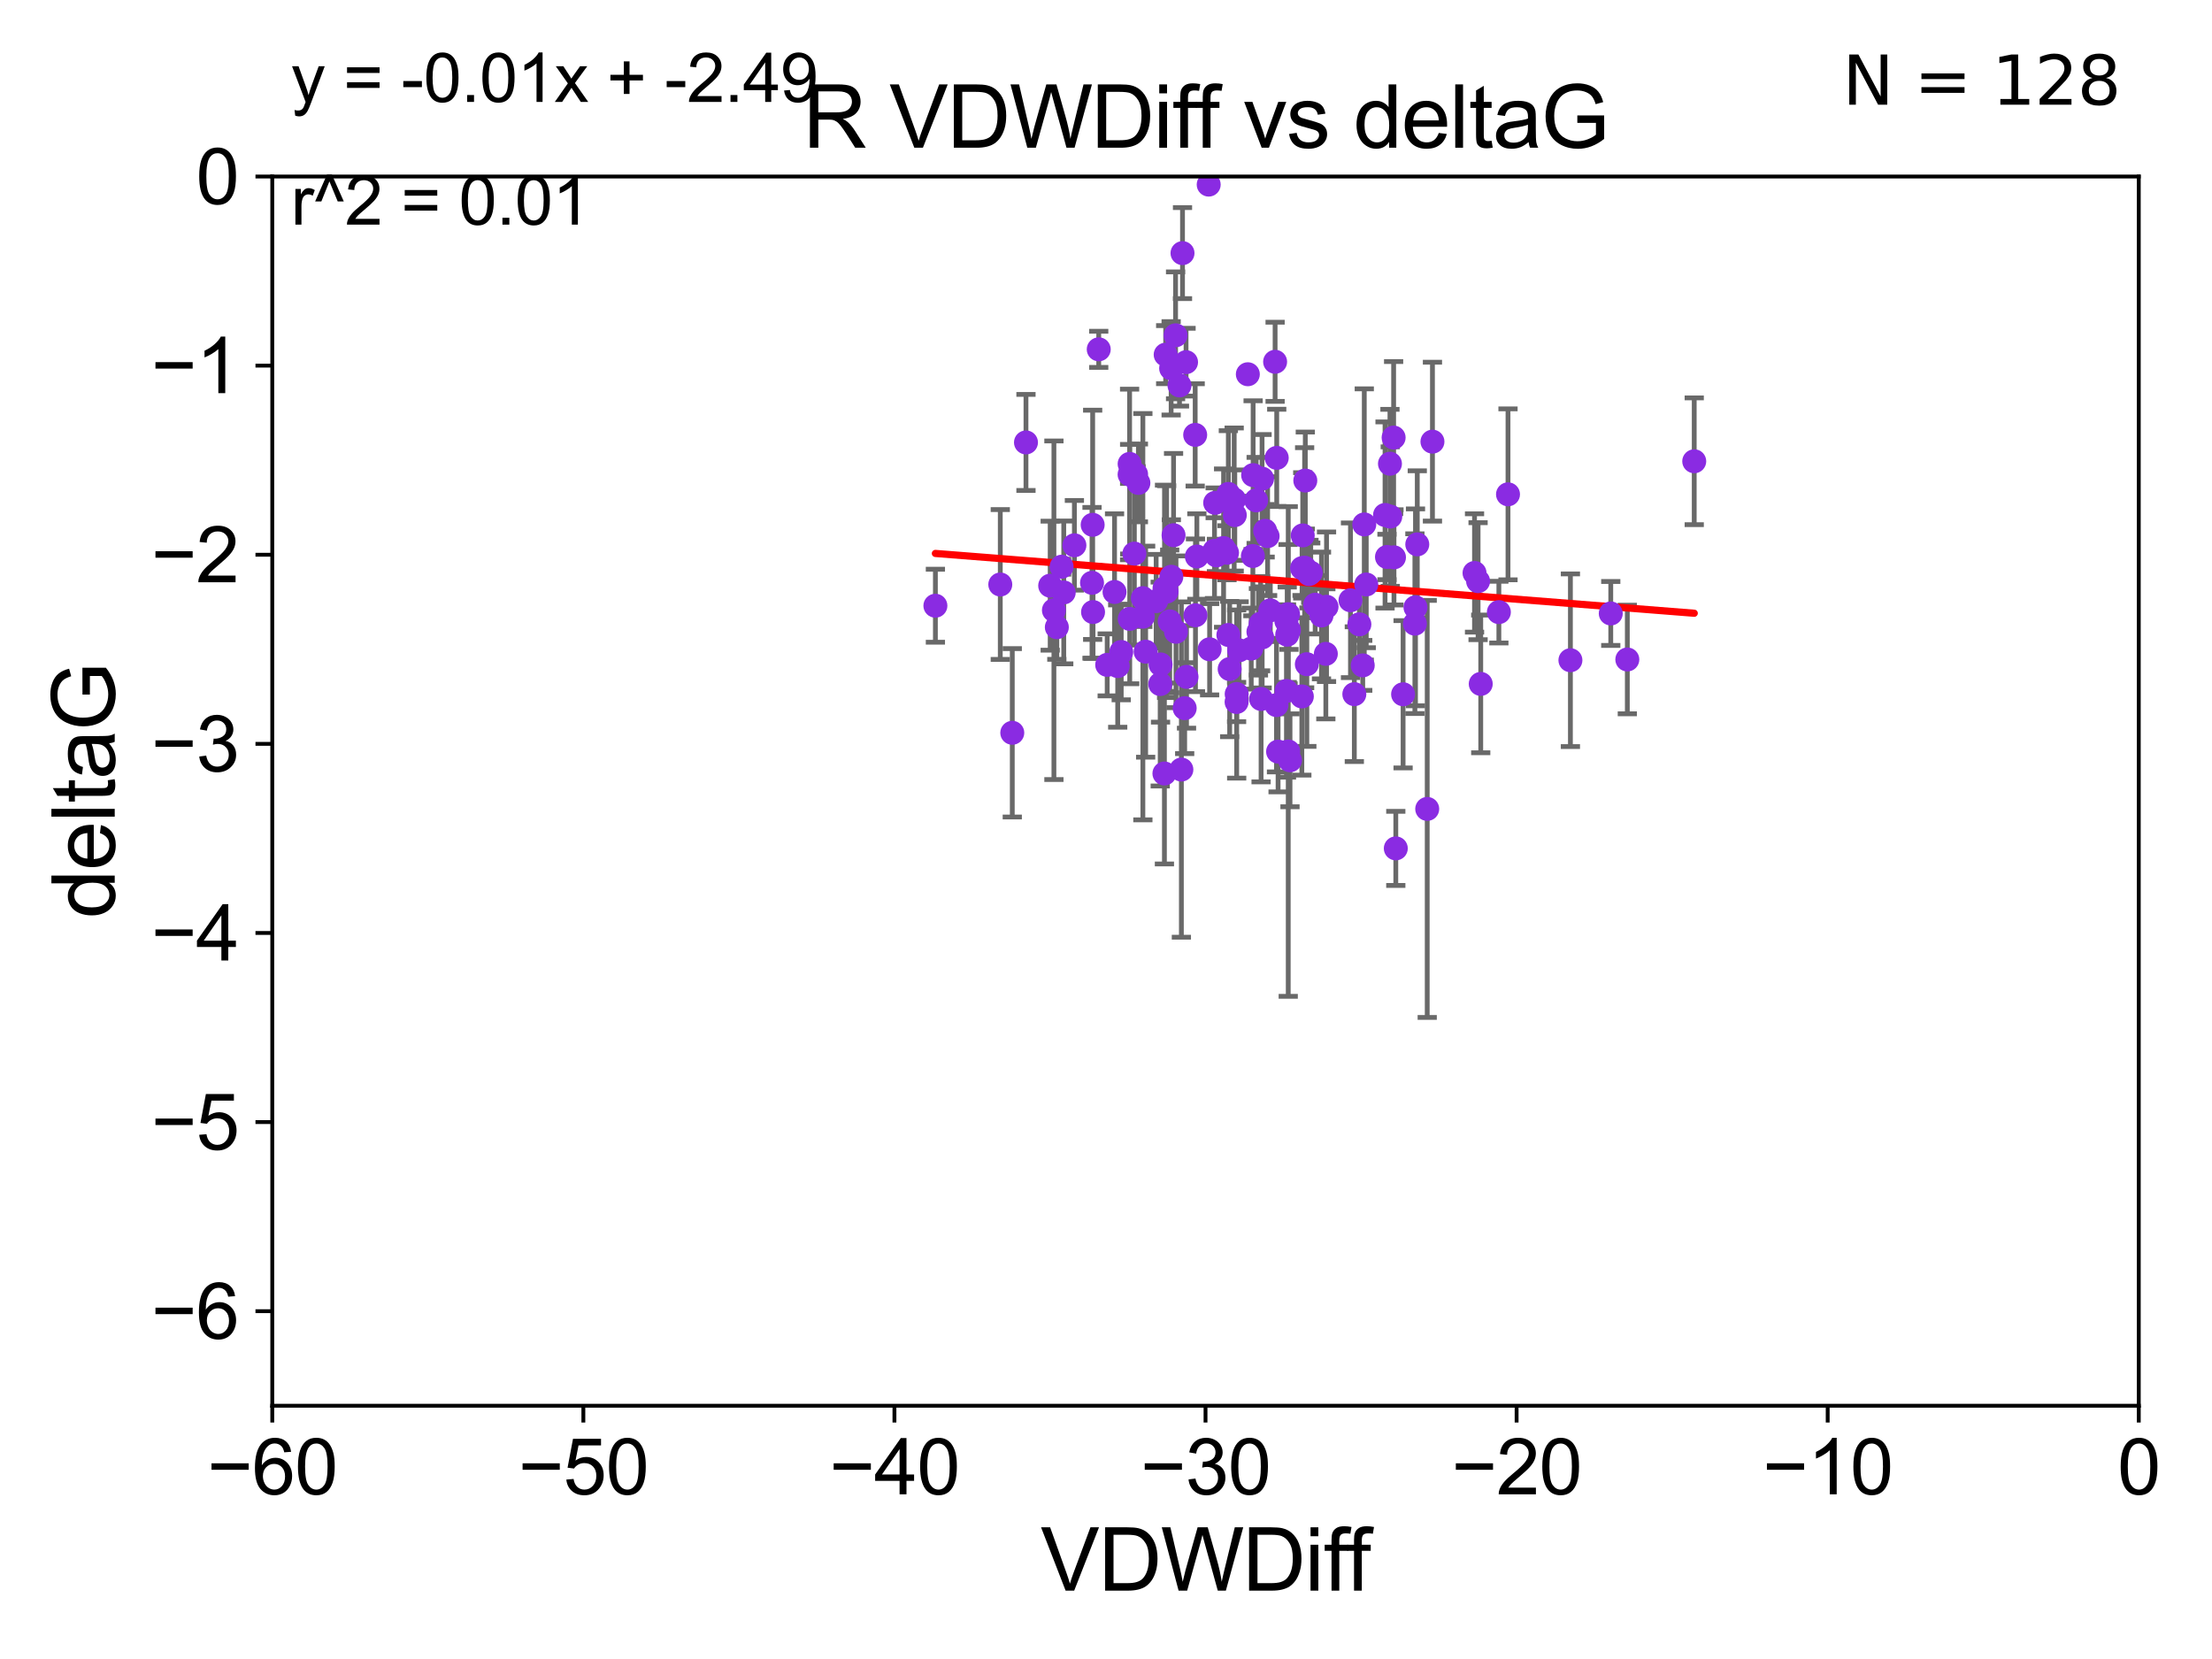 <?xml version="1.0" encoding="utf-8" standalone="no"?>
<!DOCTYPE svg PUBLIC "-//W3C//DTD SVG 1.1//EN"
  "http://www.w3.org/Graphics/SVG/1.1/DTD/svg11.dtd">
<svg xmlns:xlink="http://www.w3.org/1999/xlink" width="460.8pt" height="345.6pt" viewBox="0 0 460.8 345.6" xmlns="http://www.w3.org/2000/svg" version="1.1">
 <defs>
  <style type="text/css">*{stroke-linejoin: round; stroke-linecap: butt}</style>
 </defs>
 <g id="figure_1">
  <g id="patch_1">
   <path d="M 0 345.6 
L 460.8 345.6 
L 460.8 0 
L 0 0 
z
" style="fill: #ffffff"/>
  </g>
  <g id="axes_1">
   <g id="patch_2">
    <path d="M 56.72 292.84 
L 445.545 292.84 
L 445.545 36.775 
L 56.72 36.775 
z
" style="fill: #ffffff"/>
   </g>
   <g id="PathCollection_1">
    <defs>
     <path id="mf98ea5f30f" d="M 0 1.118 
C 0.297 1.118 0.581 1 0.791 0.791 
C 1 0.581 1.118 0.297 1.118 0 
C 1.118 -0.297 1 -0.581 0.791 -0.791 
C 0.581 -1 0.297 -1.118 0 -1.118 
C -0.297 -1.118 -0.581 -1 -0.791 -0.791 
C -1 -0.581 -1.118 -0.297 -1.118 0 
C -1.118 0.297 -1 0.581 -0.791 0.791 
C -0.581 1 -0.297 1.118 0 1.118 
z
" style="stroke: #8a2be2"/>
    </defs>
    <g clip-path="url(#pbd33b64a9a)">
     <use xlink:href="#mf98ea5f30f" x="227.701" y="127.501" style="fill: #8a2be2; stroke: #8a2be2"/>
     <use xlink:href="#mf98ea5f30f" x="243.026" y="123.245" style="fill: #8a2be2; stroke: #8a2be2"/>
     <use xlink:href="#mf98ea5f30f" x="273.973" y="125.975" style="fill: #8a2be2; stroke: #8a2be2"/>
     <use xlink:href="#mf98ea5f30f" x="210.876" y="152.655" style="fill: #8a2be2; stroke: #8a2be2"/>
     <use xlink:href="#mf98ea5f30f" x="276.341" y="126.398" style="fill: #8a2be2; stroke: #8a2be2"/>
     <use xlink:href="#mf98ea5f30f" x="238.082" y="128.471" style="fill: #8a2be2; stroke: #8a2be2"/>
     <use xlink:href="#mf98ea5f30f" x="244.473" y="111.497" style="fill: #8a2be2; stroke: #8a2be2"/>
     <use xlink:href="#mf98ea5f30f" x="237.148" y="100.602" style="fill: #8a2be2; stroke: #8a2be2"/>
     <use xlink:href="#mf98ea5f30f" x="223.816" y="113.595" style="fill: #8a2be2; stroke: #8a2be2"/>
     <use xlink:href="#mf98ea5f30f" x="246.338" y="52.73" style="fill: #8a2be2; stroke: #8a2be2"/>
     <use xlink:href="#mf98ea5f30f" x="295.245" y="113.401" style="fill: #8a2be2; stroke: #8a2be2"/>
     <use xlink:href="#mf98ea5f30f" x="271.246" y="118.351" style="fill: #8a2be2; stroke: #8a2be2"/>
     <use xlink:href="#mf98ea5f30f" x="208.377" y="121.763" style="fill: #8a2be2; stroke: #8a2be2"/>
     <use xlink:href="#mf98ea5f30f" x="275.29" y="128.219" style="fill: #8a2be2; stroke: #8a2be2"/>
     <use xlink:href="#mf98ea5f30f" x="271.778" y="118.266" style="fill: #8a2be2; stroke: #8a2be2"/>
     <use xlink:href="#mf98ea5f30f" x="288.933" y="116.025" style="fill: #8a2be2; stroke: #8a2be2"/>
     <use xlink:href="#mf98ea5f30f" x="227.487" y="121.412" style="fill: #8a2be2; stroke: #8a2be2"/>
     <use xlink:href="#mf98ea5f30f" x="218.774" y="122.008" style="fill: #8a2be2; stroke: #8a2be2"/>
     <use xlink:href="#mf98ea5f30f" x="238.659" y="135.753" style="fill: #8a2be2; stroke: #8a2be2"/>
     <use xlink:href="#mf98ea5f30f" x="262.91" y="99.713" style="fill: #8a2be2; stroke: #8a2be2"/>
     <use xlink:href="#mf98ea5f30f" x="221.598" y="123.415" style="fill: #8a2be2; stroke: #8a2be2"/>
     <use xlink:href="#mf98ea5f30f" x="256.162" y="139.374" style="fill: #8a2be2; stroke: #8a2be2"/>
     <use xlink:href="#mf98ea5f30f" x="253.143" y="104.75" style="fill: #8a2be2; stroke: #8a2be2"/>
     <use xlink:href="#mf98ea5f30f" x="194.86" y="126.184" style="fill: #8a2be2; stroke: #8a2be2"/>
     <use xlink:href="#mf98ea5f30f" x="261.682" y="104.236" style="fill: #8a2be2; stroke: #8a2be2"/>
     <use xlink:href="#mf98ea5f30f" x="290.391" y="116.104" style="fill: #8a2be2; stroke: #8a2be2"/>
     <use xlink:href="#mf98ea5f30f" x="251.986" y="135.259" style="fill: #8a2be2; stroke: #8a2be2"/>
     <use xlink:href="#mf98ea5f30f" x="219.55" y="127.125" style="fill: #8a2be2; stroke: #8a2be2"/>
     <use xlink:href="#mf98ea5f30f" x="242.571" y="161.133" style="fill: #8a2be2; stroke: #8a2be2"/>
     <use xlink:href="#mf98ea5f30f" x="244.98" y="131.612" style="fill: #8a2be2; stroke: #8a2be2"/>
     <use xlink:href="#mf98ea5f30f" x="281.331" y="125.046" style="fill: #8a2be2; stroke: #8a2be2"/>
     <use xlink:href="#mf98ea5f30f" x="232.181" y="123.323" style="fill: #8a2be2; stroke: #8a2be2"/>
     <use xlink:href="#mf98ea5f30f" x="335.552" y="127.795" style="fill: #8a2be2; stroke: #8a2be2"/>
     <use xlink:href="#mf98ea5f30f" x="233.572" y="135.821" style="fill: #8a2be2; stroke: #8a2be2"/>
     <use xlink:href="#mf98ea5f30f" x="240.847" y="125.231" style="fill: #8a2be2; stroke: #8a2be2"/>
     <use xlink:href="#mf98ea5f30f" x="238.068" y="124.599" style="fill: #8a2be2; stroke: #8a2be2"/>
     <use xlink:href="#mf98ea5f30f" x="221.151" y="118.056" style="fill: #8a2be2; stroke: #8a2be2"/>
     <use xlink:href="#mf98ea5f30f" x="235.343" y="128.924" style="fill: #8a2be2; stroke: #8a2be2"/>
     <use xlink:href="#mf98ea5f30f" x="242.59" y="122.55" style="fill: #8a2be2; stroke: #8a2be2"/>
     <use xlink:href="#mf98ea5f30f" x="241.695" y="142.501" style="fill: #8a2be2; stroke: #8a2be2"/>
     <use xlink:href="#mf98ea5f30f" x="298.406" y="92.003" style="fill: #8a2be2; stroke: #8a2be2"/>
     <use xlink:href="#mf98ea5f30f" x="255.888" y="102.895" style="fill: #8a2be2; stroke: #8a2be2"/>
     <use xlink:href="#mf98ea5f30f" x="235.316" y="98.84" style="fill: #8a2be2; stroke: #8a2be2"/>
     <use xlink:href="#mf98ea5f30f" x="292.29" y="144.628" style="fill: #8a2be2; stroke: #8a2be2"/>
     <use xlink:href="#mf98ea5f30f" x="235.323" y="96.64" style="fill: #8a2be2; stroke: #8a2be2"/>
     <use xlink:href="#mf98ea5f30f" x="268.363" y="156.543" style="fill: #8a2be2; stroke: #8a2be2"/>
     <use xlink:href="#mf98ea5f30f" x="265.966" y="95.384" style="fill: #8a2be2; stroke: #8a2be2"/>
     <use xlink:href="#mf98ea5f30f" x="276.196" y="136.213" style="fill: #8a2be2; stroke: #8a2be2"/>
     <use xlink:href="#mf98ea5f30f" x="273.052" y="119.305" style="fill: #8a2be2; stroke: #8a2be2"/>
     <use xlink:href="#mf98ea5f30f" x="268.731" y="158.386" style="fill: #8a2be2; stroke: #8a2be2"/>
     <use xlink:href="#mf98ea5f30f" x="308.465" y="142.471" style="fill: #8a2be2; stroke: #8a2be2"/>
     <use xlink:href="#mf98ea5f30f" x="247.076" y="75.449" style="fill: #8a2be2; stroke: #8a2be2"/>
     <use xlink:href="#mf98ea5f30f" x="289.617" y="107.61" style="fill: #8a2be2; stroke: #8a2be2"/>
     <use xlink:href="#mf98ea5f30f" x="297.316" y="168.512" style="fill: #8a2be2; stroke: #8a2be2"/>
     <use xlink:href="#mf98ea5f30f" x="257.624" y="144.581" style="fill: #8a2be2; stroke: #8a2be2"/>
     <use xlink:href="#mf98ea5f30f" x="249.329" y="115.93" style="fill: #8a2be2; stroke: #8a2be2"/>
     <use xlink:href="#mf98ea5f30f" x="283.883" y="138.61" style="fill: #8a2be2; stroke: #8a2be2"/>
     <use xlink:href="#mf98ea5f30f" x="227.622" y="109.33" style="fill: #8a2be2; stroke: #8a2be2"/>
     <use xlink:href="#mf98ea5f30f" x="246.102" y="160.314" style="fill: #8a2be2; stroke: #8a2be2"/>
     <use xlink:href="#mf98ea5f30f" x="249.038" y="128.177" style="fill: #8a2be2; stroke: #8a2be2"/>
     <use xlink:href="#mf98ea5f30f" x="258.127" y="135.474" style="fill: #8a2be2; stroke: #8a2be2"/>
     <use xlink:href="#mf98ea5f30f" x="255.896" y="132.28" style="fill: #8a2be2; stroke: #8a2be2"/>
     <use xlink:href="#mf98ea5f30f" x="253.406" y="115.7" style="fill: #8a2be2; stroke: #8a2be2"/>
     <use xlink:href="#mf98ea5f30f" x="268.324" y="127.947" style="fill: #8a2be2; stroke: #8a2be2"/>
     <use xlink:href="#mf98ea5f30f" x="267.971" y="129.378" style="fill: #8a2be2; stroke: #8a2be2"/>
     <use xlink:href="#mf98ea5f30f" x="251.794" y="38.457" style="fill: #8a2be2; stroke: #8a2be2"/>
     <use xlink:href="#mf98ea5f30f" x="220.158" y="130.661" style="fill: #8a2be2; stroke: #8a2be2"/>
     <use xlink:href="#mf98ea5f30f" x="244.892" y="69.854" style="fill: #8a2be2; stroke: #8a2be2"/>
     <use xlink:href="#mf98ea5f30f" x="282.132" y="144.606" style="fill: #8a2be2; stroke: #8a2be2"/>
     <use xlink:href="#mf98ea5f30f" x="262.931" y="132.782" style="fill: #8a2be2; stroke: #8a2be2"/>
     <use xlink:href="#mf98ea5f30f" x="248.978" y="90.596" style="fill: #8a2be2; stroke: #8a2be2"/>
     <use xlink:href="#mf98ea5f30f" x="241.762" y="138.415" style="fill: #8a2be2; stroke: #8a2be2"/>
     <use xlink:href="#mf98ea5f30f" x="236.31" y="115.326" style="fill: #8a2be2; stroke: #8a2be2"/>
     <use xlink:href="#mf98ea5f30f" x="272.684" y="119.589" style="fill: #8a2be2; stroke: #8a2be2"/>
     <use xlink:href="#mf98ea5f30f" x="213.729" y="92.167" style="fill: #8a2be2; stroke: #8a2be2"/>
     <use xlink:href="#mf98ea5f30f" x="307.911" y="121.069" style="fill: #8a2be2; stroke: #8a2be2"/>
     <use xlink:href="#mf98ea5f30f" x="254.896" y="114.174" style="fill: #8a2be2; stroke: #8a2be2"/>
     <use xlink:href="#mf98ea5f30f" x="243.67" y="129.44" style="fill: #8a2be2; stroke: #8a2be2"/>
     <use xlink:href="#mf98ea5f30f" x="245.71" y="80.289" style="fill: #8a2be2; stroke: #8a2be2"/>
     <use xlink:href="#mf98ea5f30f" x="246.791" y="147.524" style="fill: #8a2be2; stroke: #8a2be2"/>
     <use xlink:href="#mf98ea5f30f" x="230.65" y="138.504" style="fill: #8a2be2; stroke: #8a2be2"/>
     <use xlink:href="#mf98ea5f30f" x="257.23" y="107.309" style="fill: #8a2be2; stroke: #8a2be2"/>
     <use xlink:href="#mf98ea5f30f" x="259.947" y="77.963" style="fill: #8a2be2; stroke: #8a2be2"/>
     <use xlink:href="#mf98ea5f30f" x="294.748" y="129.922" style="fill: #8a2be2; stroke: #8a2be2"/>
     <use xlink:href="#mf98ea5f30f" x="272.239" y="138.365" style="fill: #8a2be2; stroke: #8a2be2"/>
     <use xlink:href="#mf98ea5f30f" x="236.668" y="98.796" style="fill: #8a2be2; stroke: #8a2be2"/>
     <use xlink:href="#mf98ea5f30f" x="284.205" y="109.248" style="fill: #8a2be2; stroke: #8a2be2"/>
     <use xlink:href="#mf98ea5f30f" x="228.887" y="72.771" style="fill: #8a2be2; stroke: #8a2be2"/>
     <use xlink:href="#mf98ea5f30f" x="257.606" y="146.239" style="fill: #8a2be2; stroke: #8a2be2"/>
     <use xlink:href="#mf98ea5f30f" x="267.996" y="143.937" style="fill: #8a2be2; stroke: #8a2be2"/>
     <use xlink:href="#mf98ea5f30f" x="307.171" y="119.359" style="fill: #8a2be2; stroke: #8a2be2"/>
     <use xlink:href="#mf98ea5f30f" x="288.53" y="107.279" style="fill: #8a2be2; stroke: #8a2be2"/>
     <use xlink:href="#mf98ea5f30f" x="242.832" y="73.879" style="fill: #8a2be2; stroke: #8a2be2"/>
     <use xlink:href="#mf98ea5f30f" x="243.969" y="76.727" style="fill: #8a2be2; stroke: #8a2be2"/>
     <use xlink:href="#mf98ea5f30f" x="263.553" y="110.57" style="fill: #8a2be2; stroke: #8a2be2"/>
     <use xlink:href="#mf98ea5f30f" x="289.554" y="96.604" style="fill: #8a2be2; stroke: #8a2be2"/>
     <use xlink:href="#mf98ea5f30f" x="232.841" y="138.755" style="fill: #8a2be2; stroke: #8a2be2"/>
     <use xlink:href="#mf98ea5f30f" x="260.996" y="115.83" style="fill: #8a2be2; stroke: #8a2be2"/>
     <use xlink:href="#mf98ea5f30f" x="271.197" y="145.08" style="fill: #8a2be2; stroke: #8a2be2"/>
     <use xlink:href="#mf98ea5f30f" x="264.625" y="127.148" style="fill: #8a2be2; stroke: #8a2be2"/>
     <use xlink:href="#mf98ea5f30f" x="312.242" y="127.515" style="fill: #8a2be2; stroke: #8a2be2"/>
     <use xlink:href="#mf98ea5f30f" x="314.145" y="102.978" style="fill: #8a2be2; stroke: #8a2be2"/>
     <use xlink:href="#mf98ea5f30f" x="265.916" y="146.886" style="fill: #8a2be2; stroke: #8a2be2"/>
     <use xlink:href="#mf98ea5f30f" x="283.182" y="130.058" style="fill: #8a2be2; stroke: #8a2be2"/>
     <use xlink:href="#mf98ea5f30f" x="294.872" y="126.518" style="fill: #8a2be2; stroke: #8a2be2"/>
     <use xlink:href="#mf98ea5f30f" x="290.771" y="176.734" style="fill: #8a2be2; stroke: #8a2be2"/>
     <use xlink:href="#mf98ea5f30f" x="271.385" y="111.535" style="fill: #8a2be2; stroke: #8a2be2"/>
     <use xlink:href="#mf98ea5f30f" x="244.011" y="120.149" style="fill: #8a2be2; stroke: #8a2be2"/>
     <use xlink:href="#mf98ea5f30f" x="352.94" y="96.091" style="fill: #8a2be2; stroke: #8a2be2"/>
     <use xlink:href="#mf98ea5f30f" x="255.611" y="115.153" style="fill: #8a2be2; stroke: #8a2be2"/>
     <use xlink:href="#mf98ea5f30f" x="327.146" y="137.538" style="fill: #8a2be2; stroke: #8a2be2"/>
     <use xlink:href="#mf98ea5f30f" x="265.629" y="75.367" style="fill: #8a2be2; stroke: #8a2be2"/>
     <use xlink:href="#mf98ea5f30f" x="268.149" y="132.224" style="fill: #8a2be2; stroke: #8a2be2"/>
     <use xlink:href="#mf98ea5f30f" x="262.155" y="131.616" style="fill: #8a2be2; stroke: #8a2be2"/>
     <use xlink:href="#mf98ea5f30f" x="290.317" y="91.155" style="fill: #8a2be2; stroke: #8a2be2"/>
     <use xlink:href="#mf98ea5f30f" x="284.615" y="121.763" style="fill: #8a2be2; stroke: #8a2be2"/>
     <use xlink:href="#mf98ea5f30f" x="260.654" y="135.111" style="fill: #8a2be2; stroke: #8a2be2"/>
     <use xlink:href="#mf98ea5f30f" x="268.521" y="131.262" style="fill: #8a2be2; stroke: #8a2be2"/>
     <use xlink:href="#mf98ea5f30f" x="261.048" y="98.973" style="fill: #8a2be2; stroke: #8a2be2"/>
     <use xlink:href="#mf98ea5f30f" x="266.248" y="156.571" style="fill: #8a2be2; stroke: #8a2be2"/>
     <use xlink:href="#mf98ea5f30f" x="264.065" y="111.691" style="fill: #8a2be2; stroke: #8a2be2"/>
     <use xlink:href="#mf98ea5f30f" x="247.173" y="141.006" style="fill: #8a2be2; stroke: #8a2be2"/>
     <use xlink:href="#mf98ea5f30f" x="262.608" y="129.925" style="fill: #8a2be2; stroke: #8a2be2"/>
     <use xlink:href="#mf98ea5f30f" x="257.104" y="104.057" style="fill: #8a2be2; stroke: #8a2be2"/>
     <use xlink:href="#mf98ea5f30f" x="271.918" y="100.104" style="fill: #8a2be2; stroke: #8a2be2"/>
     <use xlink:href="#mf98ea5f30f" x="262.707" y="145.607" style="fill: #8a2be2; stroke: #8a2be2"/>
     <use xlink:href="#mf98ea5f30f" x="339.001" y="137.382" style="fill: #8a2be2; stroke: #8a2be2"/>
     <use xlink:href="#mf98ea5f30f" x="252.999" y="114.737" style="fill: #8a2be2; stroke: #8a2be2"/>
    </g>
   </g>
   <g id="matplotlib.axis_1">
    <g id="xtick_1">
     <g id="line2d_1">
      <defs>
       <path id="m3798bc2c78" d="M 0 0 
L 0 3.5 
" style="stroke: #000000; stroke-width: 0.8"/>
      </defs>
      <g>
       <use xlink:href="#m3798bc2c78" x="56.72" y="292.84" style="stroke: #000000; stroke-width: 0.8"/>
      </g>
     </g>
     <g id="text_1">
      <!-- −60 -->
      <g transform="translate(43.15 311.293)scale(0.16 -0.16)">
       <defs>
        <path id="ArialMT-2212" d="M 3381 1997 
L 356 1997 
L 356 2522 
L 3381 2522 
L 3381 1997 
z
" transform="scale(0.016)"/>
        <path id="ArialMT-36" d="M 3184 3459 
L 2625 3416 
Q 2550 3747 2413 3897 
Q 2184 4138 1850 4138 
Q 1581 4138 1378 3988 
Q 1113 3794 959 3422 
Q 806 3050 800 2363 
Q 1003 2672 1297 2822 
Q 1591 2972 1913 2972 
Q 2475 2972 2870 2558 
Q 3266 2144 3266 1488 
Q 3266 1056 3080 686 
Q 2894 316 2569 119 
Q 2244 -78 1831 -78 
Q 1128 -78 684 439 
Q 241 956 241 2144 
Q 241 3472 731 4075 
Q 1159 4600 1884 4600 
Q 2425 4600 2770 4297 
Q 3116 3994 3184 3459 
z
M 888 1484 
Q 888 1194 1011 928 
Q 1134 663 1356 523 
Q 1578 384 1822 384 
Q 2178 384 2434 671 
Q 2691 959 2691 1453 
Q 2691 1928 2437 2201 
Q 2184 2475 1800 2475 
Q 1419 2475 1153 2201 
Q 888 1928 888 1484 
z
" transform="scale(0.016)"/>
        <path id="ArialMT-30" d="M 266 2259 
Q 266 3072 433 3567 
Q 600 4063 929 4331 
Q 1259 4600 1759 4600 
Q 2128 4600 2406 4451 
Q 2684 4303 2865 4023 
Q 3047 3744 3150 3342 
Q 3253 2941 3253 2259 
Q 3253 1453 3087 958 
Q 2922 463 2592 192 
Q 2263 -78 1759 -78 
Q 1097 -78 719 397 
Q 266 969 266 2259 
z
M 844 2259 
Q 844 1131 1108 757 
Q 1372 384 1759 384 
Q 2147 384 2411 759 
Q 2675 1134 2675 2259 
Q 2675 3391 2411 3762 
Q 2147 4134 1753 4134 
Q 1366 4134 1134 3806 
Q 844 3388 844 2259 
z
" transform="scale(0.016)"/>
       </defs>
       <use xlink:href="#ArialMT-2212"/>
       <use xlink:href="#ArialMT-36" x="58.398"/>
       <use xlink:href="#ArialMT-30" x="114.014"/>
      </g>
     </g>
    </g>
    <g id="xtick_2">
     <g id="line2d_2">
      <g>
       <use xlink:href="#m3798bc2c78" x="121.524" y="292.84" style="stroke: #000000; stroke-width: 0.8"/>
      </g>
     </g>
     <g id="text_2">
      <!-- −50 -->
      <g transform="translate(107.954 311.293)scale(0.16 -0.16)">
       <defs>
        <path id="ArialMT-35" d="M 266 1200 
L 856 1250 
Q 922 819 1161 601 
Q 1400 384 1738 384 
Q 2144 384 2425 690 
Q 2706 997 2706 1503 
Q 2706 1984 2436 2262 
Q 2166 2541 1728 2541 
Q 1456 2541 1237 2417 
Q 1019 2294 894 2097 
L 366 2166 
L 809 4519 
L 3088 4519 
L 3088 3981 
L 1259 3981 
L 1013 2750 
Q 1425 3038 1878 3038 
Q 2478 3038 2890 2622 
Q 3303 2206 3303 1553 
Q 3303 931 2941 478 
Q 2500 -78 1738 -78 
Q 1113 -78 717 272 
Q 322 622 266 1200 
z
" transform="scale(0.016)"/>
       </defs>
       <use xlink:href="#ArialMT-2212"/>
       <use xlink:href="#ArialMT-35" x="58.398"/>
       <use xlink:href="#ArialMT-30" x="114.014"/>
      </g>
     </g>
    </g>
    <g id="xtick_3">
     <g id="line2d_3">
      <g>
       <use xlink:href="#m3798bc2c78" x="186.328" y="292.84" style="stroke: #000000; stroke-width: 0.8"/>
      </g>
     </g>
     <g id="text_3">
      <!-- −40 -->
      <g transform="translate(172.758 311.293)scale(0.16 -0.16)">
       <defs>
        <path id="ArialMT-34" d="M 2069 0 
L 2069 1097 
L 81 1097 
L 81 1613 
L 2172 4581 
L 2631 4581 
L 2631 1613 
L 3250 1613 
L 3250 1097 
L 2631 1097 
L 2631 0 
L 2069 0 
z
M 2069 1613 
L 2069 3678 
L 634 1613 
L 2069 1613 
z
" transform="scale(0.016)"/>
       </defs>
       <use xlink:href="#ArialMT-2212"/>
       <use xlink:href="#ArialMT-34" x="58.398"/>
       <use xlink:href="#ArialMT-30" x="114.014"/>
      </g>
     </g>
    </g>
    <g id="xtick_4">
     <g id="line2d_4">
      <g>
       <use xlink:href="#m3798bc2c78" x="251.132" y="292.84" style="stroke: #000000; stroke-width: 0.8"/>
      </g>
     </g>
     <g id="text_4">
      <!-- −30 -->
      <g transform="translate(237.562 311.293)scale(0.16 -0.16)">
       <defs>
        <path id="ArialMT-33" d="M 269 1209 
L 831 1284 
Q 928 806 1161 595 
Q 1394 384 1728 384 
Q 2125 384 2398 659 
Q 2672 934 2672 1341 
Q 2672 1728 2419 1979 
Q 2166 2231 1775 2231 
Q 1616 2231 1378 2169 
L 1441 2663 
Q 1497 2656 1531 2656 
Q 1891 2656 2178 2843 
Q 2466 3031 2466 3422 
Q 2466 3731 2256 3934 
Q 2047 4138 1716 4138 
Q 1388 4138 1169 3931 
Q 950 3725 888 3313 
L 325 3413 
Q 428 3978 793 4289 
Q 1159 4600 1703 4600 
Q 2078 4600 2393 4439 
Q 2709 4278 2876 4000 
Q 3044 3722 3044 3409 
Q 3044 3113 2884 2869 
Q 2725 2625 2413 2481 
Q 2819 2388 3044 2092 
Q 3269 1797 3269 1353 
Q 3269 753 2831 336 
Q 2394 -81 1725 -81 
Q 1122 -81 723 278 
Q 325 638 269 1209 
z
" transform="scale(0.016)"/>
       </defs>
       <use xlink:href="#ArialMT-2212"/>
       <use xlink:href="#ArialMT-33" x="58.398"/>
       <use xlink:href="#ArialMT-30" x="114.014"/>
      </g>
     </g>
    </g>
    <g id="xtick_5">
     <g id="line2d_5">
      <g>
       <use xlink:href="#m3798bc2c78" x="315.937" y="292.84" style="stroke: #000000; stroke-width: 0.8"/>
      </g>
     </g>
     <g id="text_5">
      <!-- −20 -->
      <g transform="translate(302.367 311.293)scale(0.16 -0.16)">
       <defs>
        <path id="ArialMT-32" d="M 3222 541 
L 3222 0 
L 194 0 
Q 188 203 259 391 
Q 375 700 629 1000 
Q 884 1300 1366 1694 
Q 2113 2306 2375 2664 
Q 2638 3022 2638 3341 
Q 2638 3675 2398 3904 
Q 2159 4134 1775 4134 
Q 1369 4134 1125 3890 
Q 881 3647 878 3216 
L 300 3275 
Q 359 3922 746 4261 
Q 1134 4600 1788 4600 
Q 2447 4600 2831 4234 
Q 3216 3869 3216 3328 
Q 3216 3053 3103 2787 
Q 2991 2522 2730 2228 
Q 2469 1934 1863 1422 
Q 1356 997 1212 845 
Q 1069 694 975 541 
L 3222 541 
z
" transform="scale(0.016)"/>
       </defs>
       <use xlink:href="#ArialMT-2212"/>
       <use xlink:href="#ArialMT-32" x="58.398"/>
       <use xlink:href="#ArialMT-30" x="114.014"/>
      </g>
     </g>
    </g>
    <g id="xtick_6">
     <g id="line2d_6">
      <g>
       <use xlink:href="#m3798bc2c78" x="380.741" y="292.84" style="stroke: #000000; stroke-width: 0.8"/>
      </g>
     </g>
     <g id="text_6">
      <!-- −10 -->
      <g transform="translate(367.171 311.293)scale(0.16 -0.16)">
       <defs>
        <path id="ArialMT-31" d="M 2384 0 
L 1822 0 
L 1822 3584 
Q 1619 3391 1289 3197 
Q 959 3003 697 2906 
L 697 3450 
Q 1169 3672 1522 3987 
Q 1875 4303 2022 4600 
L 2384 4600 
L 2384 0 
z
" transform="scale(0.016)"/>
       </defs>
       <use xlink:href="#ArialMT-2212"/>
       <use xlink:href="#ArialMT-31" x="58.398"/>
       <use xlink:href="#ArialMT-30" x="114.014"/>
      </g>
     </g>
    </g>
    <g id="xtick_7">
     <g id="line2d_7">
      <g>
       <use xlink:href="#m3798bc2c78" x="445.545" y="292.84" style="stroke: #000000; stroke-width: 0.8"/>
      </g>
     </g>
     <g id="text_7">
      <!-- 0 -->
      <g transform="translate(441.096 311.293)scale(0.16 -0.16)">
       <use xlink:href="#ArialMT-30"/>
      </g>
     </g>
    </g>
    <g id="text_8">
     <!-- VDWDiff -->
     <g transform="translate(216.792 331.357)scale(0.18 -0.18)">
      <defs>
       <path id="ArialMT-56" d="M 1803 0 
L 28 4581 
L 684 4581 
L 1875 1253 
Q 2019 853 2116 503 
Q 2222 878 2363 1253 
L 3600 4581 
L 4219 4581 
L 2425 0 
L 1803 0 
z
" transform="scale(0.016)"/>
       <path id="ArialMT-44" d="M 494 0 
L 494 4581 
L 2072 4581 
Q 2606 4581 2888 4516 
Q 3281 4425 3559 4188 
Q 3922 3881 4101 3404 
Q 4281 2928 4281 2316 
Q 4281 1794 4159 1391 
Q 4038 988 3847 723 
Q 3656 459 3429 307 
Q 3203 156 2883 78 
Q 2563 0 2147 0 
L 494 0 
z
M 1100 541 
L 2078 541 
Q 2531 541 2789 625 
Q 3047 709 3200 863 
Q 3416 1078 3536 1442 
Q 3656 1806 3656 2325 
Q 3656 3044 3420 3430 
Q 3184 3816 2847 3947 
Q 2603 4041 2063 4041 
L 1100 4041 
L 1100 541 
z
" transform="scale(0.016)"/>
       <path id="ArialMT-57" d="M 1294 0 
L 78 4581 
L 700 4581 
L 1397 1578 
Q 1509 1106 1591 641 
Q 1766 1375 1797 1488 
L 2669 4581 
L 3400 4581 
L 4056 2263 
Q 4303 1400 4413 641 
Q 4500 1075 4641 1638 
L 5359 4581 
L 5969 4581 
L 4713 0 
L 4128 0 
L 3163 3491 
Q 3041 3928 3019 4028 
Q 2947 3713 2884 3491 
L 1913 0 
L 1294 0 
z
" transform="scale(0.016)"/>
       <path id="ArialMT-69" d="M 425 3934 
L 425 4581 
L 988 4581 
L 988 3934 
L 425 3934 
z
M 425 0 
L 425 3319 
L 988 3319 
L 988 0 
L 425 0 
z
" transform="scale(0.016)"/>
       <path id="ArialMT-66" d="M 556 0 
L 556 2881 
L 59 2881 
L 59 3319 
L 556 3319 
L 556 3672 
Q 556 4006 616 4169 
Q 697 4388 901 4523 
Q 1106 4659 1475 4659 
Q 1713 4659 2000 4603 
L 1916 4113 
Q 1741 4144 1584 4144 
Q 1328 4144 1222 4034 
Q 1116 3925 1116 3625 
L 1116 3319 
L 1763 3319 
L 1763 2881 
L 1116 2881 
L 1116 0 
L 556 0 
z
" transform="scale(0.016)"/>
      </defs>
      <use xlink:href="#ArialMT-56"/>
      <use xlink:href="#ArialMT-44" x="66.699"/>
      <use xlink:href="#ArialMT-57" x="138.916"/>
      <use xlink:href="#ArialMT-44" x="233.301"/>
      <use xlink:href="#ArialMT-69" x="305.518"/>
      <use xlink:href="#ArialMT-66" x="327.734"/>
      <use xlink:href="#ArialMT-66" x="353.768"/>
     </g>
    </g>
   </g>
   <g id="matplotlib.axis_2">
    <g id="ytick_1">
     <g id="line2d_8">
      <defs>
       <path id="m4b2a5c6d25" d="M 0 0 
L -3.5 0 
" style="stroke: #000000; stroke-width: 0.8"/>
      </defs>
      <g>
       <use xlink:href="#m4b2a5c6d25" x="56.72" y="273.143" style="stroke: #000000; stroke-width: 0.8"/>
      </g>
     </g>
     <g id="text_9">
      <!-- −6 -->
      <g transform="translate(31.477 278.869)scale(0.16 -0.16)">
       <use xlink:href="#ArialMT-2212"/>
       <use xlink:href="#ArialMT-36" x="58.398"/>
      </g>
     </g>
    </g>
    <g id="ytick_2">
     <g id="line2d_9">
      <g>
       <use xlink:href="#m4b2a5c6d25" x="56.72" y="233.748" style="stroke: #000000; stroke-width: 0.8"/>
      </g>
     </g>
     <g id="text_10">
      <!-- −5 -->
      <g transform="translate(31.477 239.474)scale(0.16 -0.16)">
       <use xlink:href="#ArialMT-2212"/>
       <use xlink:href="#ArialMT-35" x="58.398"/>
      </g>
     </g>
    </g>
    <g id="ytick_3">
     <g id="line2d_10">
      <g>
       <use xlink:href="#m4b2a5c6d25" x="56.72" y="194.353" style="stroke: #000000; stroke-width: 0.8"/>
      </g>
     </g>
     <g id="text_11">
      <!-- −4 -->
      <g transform="translate(31.477 200.08)scale(0.16 -0.16)">
       <use xlink:href="#ArialMT-2212"/>
       <use xlink:href="#ArialMT-34" x="58.398"/>
      </g>
     </g>
    </g>
    <g id="ytick_4">
     <g id="line2d_11">
      <g>
       <use xlink:href="#m4b2a5c6d25" x="56.72" y="154.959" style="stroke: #000000; stroke-width: 0.8"/>
      </g>
     </g>
     <g id="text_12">
      <!-- −3 -->
      <g transform="translate(31.477 160.685)scale(0.16 -0.16)">
       <use xlink:href="#ArialMT-2212"/>
       <use xlink:href="#ArialMT-33" x="58.398"/>
      </g>
     </g>
    </g>
    <g id="ytick_5">
     <g id="line2d_12">
      <g>
       <use xlink:href="#m4b2a5c6d25" x="56.72" y="115.564" style="stroke: #000000; stroke-width: 0.8"/>
      </g>
     </g>
     <g id="text_13">
      <!-- −2 -->
      <g transform="translate(31.477 121.29)scale(0.16 -0.16)">
       <use xlink:href="#ArialMT-2212"/>
       <use xlink:href="#ArialMT-32" x="58.398"/>
      </g>
     </g>
    </g>
    <g id="ytick_6">
     <g id="line2d_13">
      <g>
       <use xlink:href="#m4b2a5c6d25" x="56.72" y="76.17" style="stroke: #000000; stroke-width: 0.8"/>
      </g>
     </g>
     <g id="text_14">
      <!-- −1 -->
      <g transform="translate(31.477 81.896)scale(0.16 -0.16)">
       <use xlink:href="#ArialMT-2212"/>
       <use xlink:href="#ArialMT-31" x="58.398"/>
      </g>
     </g>
    </g>
    <g id="ytick_7">
     <g id="line2d_14">
      <g>
       <use xlink:href="#m4b2a5c6d25" x="56.72" y="36.775" style="stroke: #000000; stroke-width: 0.8"/>
      </g>
     </g>
     <g id="text_15">
      <!-- 0 -->
      <g transform="translate(40.822 42.501)scale(0.16 -0.16)">
       <use xlink:href="#ArialMT-30"/>
      </g>
     </g>
    </g>
    <g id="text_16">
     <!-- deltaG -->
     <g transform="translate(23.9 191.322)rotate(-90)scale(0.18 -0.18)">
      <defs>
       <path id="ArialMT-64" d="M 2575 0 
L 2575 419 
Q 2259 -75 1647 -75 
Q 1250 -75 917 144 
Q 584 363 401 755 
Q 219 1147 219 1656 
Q 219 2153 384 2558 
Q 550 2963 881 3178 
Q 1213 3394 1622 3394 
Q 1922 3394 2156 3267 
Q 2391 3141 2538 2938 
L 2538 4581 
L 3097 4581 
L 3097 0 
L 2575 0 
z
M 797 1656 
Q 797 1019 1065 703 
Q 1334 388 1700 388 
Q 2069 388 2326 689 
Q 2584 991 2584 1609 
Q 2584 2291 2321 2609 
Q 2059 2928 1675 2928 
Q 1300 2928 1048 2622 
Q 797 2316 797 1656 
z
" transform="scale(0.016)"/>
       <path id="ArialMT-65" d="M 2694 1069 
L 3275 997 
Q 3138 488 2766 206 
Q 2394 -75 1816 -75 
Q 1088 -75 661 373 
Q 234 822 234 1631 
Q 234 2469 665 2931 
Q 1097 3394 1784 3394 
Q 2450 3394 2872 2941 
Q 3294 2488 3294 1666 
Q 3294 1616 3291 1516 
L 816 1516 
Q 847 969 1125 678 
Q 1403 388 1819 388 
Q 2128 388 2347 550 
Q 2566 713 2694 1069 
z
M 847 1978 
L 2700 1978 
Q 2663 2397 2488 2606 
Q 2219 2931 1791 2931 
Q 1403 2931 1139 2672 
Q 875 2413 847 1978 
z
" transform="scale(0.016)"/>
       <path id="ArialMT-6c" d="M 409 0 
L 409 4581 
L 972 4581 
L 972 0 
L 409 0 
z
" transform="scale(0.016)"/>
       <path id="ArialMT-74" d="M 1650 503 
L 1731 6 
Q 1494 -44 1306 -44 
Q 1000 -44 831 53 
Q 663 150 594 308 
Q 525 466 525 972 
L 525 2881 
L 113 2881 
L 113 3319 
L 525 3319 
L 525 4141 
L 1084 4478 
L 1084 3319 
L 1650 3319 
L 1650 2881 
L 1084 2881 
L 1084 941 
Q 1084 700 1114 631 
Q 1144 563 1211 522 
Q 1278 481 1403 481 
Q 1497 481 1650 503 
z
" transform="scale(0.016)"/>
       <path id="ArialMT-61" d="M 2588 409 
Q 2275 144 1986 34 
Q 1697 -75 1366 -75 
Q 819 -75 525 192 
Q 231 459 231 875 
Q 231 1119 342 1320 
Q 453 1522 633 1644 
Q 813 1766 1038 1828 
Q 1203 1872 1538 1913 
Q 2219 1994 2541 2106 
Q 2544 2222 2544 2253 
Q 2544 2597 2384 2738 
Q 2169 2928 1744 2928 
Q 1347 2928 1158 2789 
Q 969 2650 878 2297 
L 328 2372 
Q 403 2725 575 2942 
Q 747 3159 1072 3276 
Q 1397 3394 1825 3394 
Q 2250 3394 2515 3294 
Q 2781 3194 2906 3042 
Q 3031 2891 3081 2659 
Q 3109 2516 3109 2141 
L 3109 1391 
Q 3109 606 3145 398 
Q 3181 191 3288 0 
L 2700 0 
Q 2613 175 2588 409 
z
M 2541 1666 
Q 2234 1541 1622 1453 
Q 1275 1403 1131 1340 
Q 988 1278 909 1158 
Q 831 1038 831 891 
Q 831 666 1001 516 
Q 1172 366 1500 366 
Q 1825 366 2078 508 
Q 2331 650 2450 897 
Q 2541 1088 2541 1459 
L 2541 1666 
z
" transform="scale(0.016)"/>
       <path id="ArialMT-47" d="M 2638 1797 
L 2638 2334 
L 4578 2338 
L 4578 638 
Q 4131 281 3656 101 
Q 3181 -78 2681 -78 
Q 2006 -78 1454 211 
Q 903 500 622 1047 
Q 341 1594 341 2269 
Q 341 2938 620 3517 
Q 900 4097 1425 4378 
Q 1950 4659 2634 4659 
Q 3131 4659 3532 4498 
Q 3934 4338 4162 4050 
Q 4391 3763 4509 3300 
L 3963 3150 
Q 3859 3500 3706 3700 
Q 3553 3900 3268 4020 
Q 2984 4141 2638 4141 
Q 2222 4141 1919 4014 
Q 1616 3888 1430 3681 
Q 1244 3475 1141 3228 
Q 966 2803 966 2306 
Q 966 1694 1177 1281 
Q 1388 869 1791 669 
Q 2194 469 2647 469 
Q 3041 469 3416 620 
Q 3791 772 3984 944 
L 3984 1797 
L 2638 1797 
z
" transform="scale(0.016)"/>
      </defs>
      <use xlink:href="#ArialMT-64"/>
      <use xlink:href="#ArialMT-65" x="55.615"/>
      <use xlink:href="#ArialMT-6c" x="111.23"/>
      <use xlink:href="#ArialMT-74" x="133.447"/>
      <use xlink:href="#ArialMT-61" x="161.23"/>
      <use xlink:href="#ArialMT-47" x="216.846"/>
     </g>
    </g>
   </g>
   <g id="LineCollection_1">
    <path d="M 227.701 137.158 
L 227.701 117.843 
" clip-path="url(#pbd33b64a9a)" style="fill: none; stroke: #696969"/>
    <path d="M 243.026 145.305 
L 243.026 101.185 
" clip-path="url(#pbd33b64a9a)" style="fill: none; stroke: #696969"/>
    <path d="M 273.973 132.06 
L 273.973 119.889 
" clip-path="url(#pbd33b64a9a)" style="fill: none; stroke: #696969"/>
    <path d="M 210.876 170.192 
L 210.876 135.118 
" clip-path="url(#pbd33b64a9a)" style="fill: none; stroke: #696969"/>
    <path d="M 276.341 141.975 
L 276.341 110.82 
" clip-path="url(#pbd33b64a9a)" style="fill: none; stroke: #696969"/>
    <path d="M 238.082 170.789 
L 238.082 86.153 
" clip-path="url(#pbd33b64a9a)" style="fill: none; stroke: #696969"/>
    <path d="M 244.473 128.53 
L 244.473 94.464 
" clip-path="url(#pbd33b64a9a)" style="fill: none; stroke: #696969"/>
    <path d="M 237.148 108.703 
L 237.148 92.501 
" clip-path="url(#pbd33b64a9a)" style="fill: none; stroke: #696969"/>
    <path d="M 223.816 122.933 
L 223.816 104.257 
" clip-path="url(#pbd33b64a9a)" style="fill: none; stroke: #696969"/>
    <path d="M 246.338 62.211 
L 246.338 43.25 
" clip-path="url(#pbd33b64a9a)" style="fill: none; stroke: #696969"/>
    <path d="M 295.245 128.721 
L 295.245 98.08 
" clip-path="url(#pbd33b64a9a)" style="fill: none; stroke: #696969"/>
    <path d="M 271.246 124.042 
L 271.246 112.66 
" clip-path="url(#pbd33b64a9a)" style="fill: none; stroke: #696969"/>
    <path d="M 208.377 137.369 
L 208.377 106.157 
" clip-path="url(#pbd33b64a9a)" style="fill: none; stroke: #696969"/>
    <path d="M 275.29 141.42 
L 275.29 115.017 
" clip-path="url(#pbd33b64a9a)" style="fill: none; stroke: #696969"/>
    <path d="M 271.778 143.271 
L 271.778 93.262 
" clip-path="url(#pbd33b64a9a)" style="fill: none; stroke: #696969"/>
    <path d="M 288.933 120.753 
L 288.933 111.297 
" clip-path="url(#pbd33b64a9a)" style="fill: none; stroke: #696969"/>
    <path d="M 227.487 137.116 
L 227.487 105.707 
" clip-path="url(#pbd33b64a9a)" style="fill: none; stroke: #696969"/>
    <path d="M 218.774 135.442 
L 218.774 108.573 
" clip-path="url(#pbd33b64a9a)" style="fill: none; stroke: #696969"/>
    <path d="M 238.659 157.736 
L 238.659 113.769 
" clip-path="url(#pbd33b64a9a)" style="fill: none; stroke: #696969"/>
    <path d="M 262.91 108.906 
L 262.91 90.521 
" clip-path="url(#pbd33b64a9a)" style="fill: none; stroke: #696969"/>
    <path d="M 221.598 138.289 
L 221.598 108.541 
" clip-path="url(#pbd33b64a9a)" style="fill: none; stroke: #696969"/>
    <path d="M 256.162 153.466 
L 256.162 125.283 
" clip-path="url(#pbd33b64a9a)" style="fill: none; stroke: #696969"/>
    <path d="M 253.143 107.858 
L 253.143 101.641 
" clip-path="url(#pbd33b64a9a)" style="fill: none; stroke: #696969"/>
    <path d="M 194.86 133.789 
L 194.86 118.579 
" clip-path="url(#pbd33b64a9a)" style="fill: none; stroke: #696969"/>
    <path d="M 261.682 113.191 
L 261.682 95.281 
" clip-path="url(#pbd33b64a9a)" style="fill: none; stroke: #696969"/>
    <path d="M 290.391 126.024 
L 290.391 106.184 
" clip-path="url(#pbd33b64a9a)" style="fill: none; stroke: #696969"/>
    <path d="M 251.986 144.765 
L 251.986 125.752 
" clip-path="url(#pbd33b64a9a)" style="fill: none; stroke: #696969"/>
    <path d="M 219.55 162.391 
L 219.55 91.859 
" clip-path="url(#pbd33b64a9a)" style="fill: none; stroke: #696969"/>
    <path d="M 242.571 179.975 
L 242.571 142.292 
" clip-path="url(#pbd33b64a9a)" style="fill: none; stroke: #696969"/>
    <path d="M 244.98 147.417 
L 244.98 115.806 
" clip-path="url(#pbd33b64a9a)" style="fill: none; stroke: #696969"/>
    <path d="M 281.331 141.155 
L 281.331 108.937 
" clip-path="url(#pbd33b64a9a)" style="fill: none; stroke: #696969"/>
    <path d="M 232.181 139.605 
L 232.181 107.041 
" clip-path="url(#pbd33b64a9a)" style="fill: none; stroke: #696969"/>
    <path d="M 335.552 134.455 
L 335.552 121.134 
" clip-path="url(#pbd33b64a9a)" style="fill: none; stroke: #696969"/>
    <path d="M 233.572 145.785 
L 233.572 125.857 
" clip-path="url(#pbd33b64a9a)" style="fill: none; stroke: #696969"/>
    <path d="M 240.847 134.974 
L 240.847 115.488 
" clip-path="url(#pbd33b64a9a)" style="fill: none; stroke: #696969"/>
    <path d="M 238.068 130.516 
L 238.068 118.683 
" clip-path="url(#pbd33b64a9a)" style="fill: none; stroke: #696969"/>
    <path d="M 221.151 119.611 
L 221.151 116.502 
" clip-path="url(#pbd33b64a9a)" style="fill: none; stroke: #696969"/>
    <path d="M 235.343 142.44 
L 235.343 115.408 
" clip-path="url(#pbd33b64a9a)" style="fill: none; stroke: #696969"/>
    <path d="M 242.59 144.037 
L 242.59 101.064 
" clip-path="url(#pbd33b64a9a)" style="fill: none; stroke: #696969"/>
    <path d="M 241.695 163.736 
L 241.695 121.267 
" clip-path="url(#pbd33b64a9a)" style="fill: none; stroke: #696969"/>
    <path d="M 298.406 108.553 
L 298.406 75.452 
" clip-path="url(#pbd33b64a9a)" style="fill: none; stroke: #696969"/>
    <path d="M 255.888 116.07 
L 255.888 89.719 
" clip-path="url(#pbd33b64a9a)" style="fill: none; stroke: #696969"/>
    <path d="M 235.316 116.61 
L 235.316 81.07 
" clip-path="url(#pbd33b64a9a)" style="fill: none; stroke: #696969"/>
    <path d="M 292.29 159.969 
L 292.29 129.286 
" clip-path="url(#pbd33b64a9a)" style="fill: none; stroke: #696969"/>
    <path d="M 235.323 100.704 
L 235.323 92.575 
" clip-path="url(#pbd33b64a9a)" style="fill: none; stroke: #696969"/>
    <path d="M 268.363 207.549 
L 268.363 105.537 
" clip-path="url(#pbd33b64a9a)" style="fill: none; stroke: #696969"/>
    <path d="M 265.966 105.512 
L 265.966 85.256 
" clip-path="url(#pbd33b64a9a)" style="fill: none; stroke: #696969"/>
    <path d="M 276.196 149.758 
L 276.196 122.668 
" clip-path="url(#pbd33b64a9a)" style="fill: none; stroke: #696969"/>
    <path d="M 273.052 125.499 
L 273.052 113.11 
" clip-path="url(#pbd33b64a9a)" style="fill: none; stroke: #696969"/>
    <path d="M 268.731 168.063 
L 268.731 148.708 
" clip-path="url(#pbd33b64a9a)" style="fill: none; stroke: #696969"/>
    <path d="M 308.465 156.814 
L 308.465 128.128 
" clip-path="url(#pbd33b64a9a)" style="fill: none; stroke: #696969"/>
    <path d="M 247.076 82.51 
L 247.076 68.388 
" clip-path="url(#pbd33b64a9a)" style="fill: none; stroke: #696969"/>
    <path d="M 289.617 122.134 
L 289.617 93.085 
" clip-path="url(#pbd33b64a9a)" style="fill: none; stroke: #696969"/>
    <path d="M 297.316 211.952 
L 297.316 125.072 
" clip-path="url(#pbd33b64a9a)" style="fill: none; stroke: #696969"/>
    <path d="M 257.624 162.097 
L 257.624 127.065 
" clip-path="url(#pbd33b64a9a)" style="fill: none; stroke: #696969"/>
    <path d="M 249.329 124.826 
L 249.329 107.035 
" clip-path="url(#pbd33b64a9a)" style="fill: none; stroke: #696969"/>
    <path d="M 283.883 143.811 
L 283.883 133.41 
" clip-path="url(#pbd33b64a9a)" style="fill: none; stroke: #696969"/>
    <path d="M 227.622 133.209 
L 227.622 85.451 
" clip-path="url(#pbd33b64a9a)" style="fill: none; stroke: #696969"/>
    <path d="M 246.102 195.24 
L 246.102 125.389 
" clip-path="url(#pbd33b64a9a)" style="fill: none; stroke: #696969"/>
    <path d="M 249.038 144.082 
L 249.038 112.273 
" clip-path="url(#pbd33b64a9a)" style="fill: none; stroke: #696969"/>
    <path d="M 258.127 145.592 
L 258.127 125.355 
" clip-path="url(#pbd33b64a9a)" style="fill: none; stroke: #696969"/>
    <path d="M 255.896 133.489 
L 255.896 131.071 
" clip-path="url(#pbd33b64a9a)" style="fill: none; stroke: #696969"/>
    <path d="M 253.406 119.063 
L 253.406 112.336 
" clip-path="url(#pbd33b64a9a)" style="fill: none; stroke: #696969"/>
    <path d="M 268.324 142.455 
L 268.324 113.438 
" clip-path="url(#pbd33b64a9a)" style="fill: none; stroke: #696969"/>
    <path d="M 267.971 131.544 
L 267.971 127.212 
" clip-path="url(#pbd33b64a9a)" style="fill: none; stroke: #696969"/>
    <path d="M 251.794 38.658 
L 251.794 38.256 
" clip-path="url(#pbd33b64a9a)" style="fill: none; stroke: #696969"/>
    <path d="M 220.158 137.348 
L 220.158 123.974 
" clip-path="url(#pbd33b64a9a)" style="fill: none; stroke: #696969"/>
    <path d="M 244.892 83.067 
L 244.892 56.641 
" clip-path="url(#pbd33b64a9a)" style="fill: none; stroke: #696969"/>
    <path d="M 282.132 158.641 
L 282.132 130.571 
" clip-path="url(#pbd33b64a9a)" style="fill: none; stroke: #696969"/>
    <path d="M 262.931 143.315 
L 262.931 122.25 
" clip-path="url(#pbd33b64a9a)" style="fill: none; stroke: #696969"/>
    <path d="M 248.978 101.254 
L 248.978 79.939 
" clip-path="url(#pbd33b64a9a)" style="fill: none; stroke: #696969"/>
    <path d="M 241.762 150.434 
L 241.762 126.395 
" clip-path="url(#pbd33b64a9a)" style="fill: none; stroke: #696969"/>
    <path d="M 236.31 134.381 
L 236.31 96.272 
" clip-path="url(#pbd33b64a9a)" style="fill: none; stroke: #696969"/>
    <path d="M 272.684 126.639 
L 272.684 112.539 
" clip-path="url(#pbd33b64a9a)" style="fill: none; stroke: #696969"/>
    <path d="M 213.729 102.168 
L 213.729 82.166 
" clip-path="url(#pbd33b64a9a)" style="fill: none; stroke: #696969"/>
    <path d="M 307.911 133.256 
L 307.911 108.882 
" clip-path="url(#pbd33b64a9a)" style="fill: none; stroke: #696969"/>
    <path d="M 254.896 130.664 
L 254.896 97.684 
" clip-path="url(#pbd33b64a9a)" style="fill: none; stroke: #696969"/>
    <path d="M 243.67 144.308 
L 243.67 114.573 
" clip-path="url(#pbd33b64a9a)" style="fill: none; stroke: #696969"/>
    <path d="M 245.71 84.599 
L 245.71 75.979 
" clip-path="url(#pbd33b64a9a)" style="fill: none; stroke: #696969"/>
    <path d="M 246.791 156.991 
L 246.791 138.057 
" clip-path="url(#pbd33b64a9a)" style="fill: none; stroke: #696969"/>
    <path d="M 230.65 144.96 
L 230.65 132.048 
" clip-path="url(#pbd33b64a9a)" style="fill: none; stroke: #696969"/>
    <path d="M 257.23 116.724 
L 257.23 97.893 
" clip-path="url(#pbd33b64a9a)" style="fill: none; stroke: #696969"/>
    <path d="M 259.947 78.83 
L 259.947 77.096 
" clip-path="url(#pbd33b64a9a)" style="fill: none; stroke: #696969"/>
    <path d="M 294.748 148.639 
L 294.748 111.204 
" clip-path="url(#pbd33b64a9a)" style="fill: none; stroke: #696969"/>
    <path d="M 272.239 155.483 
L 272.239 121.246 
" clip-path="url(#pbd33b64a9a)" style="fill: none; stroke: #696969"/>
    <path d="M 236.668 100.383 
L 236.668 97.209 
" clip-path="url(#pbd33b64a9a)" style="fill: none; stroke: #696969"/>
    <path d="M 284.205 137.494 
L 284.205 81.003 
" clip-path="url(#pbd33b64a9a)" style="fill: none; stroke: #696969"/>
    <path d="M 228.887 76.537 
L 228.887 69.005 
" clip-path="url(#pbd33b64a9a)" style="fill: none; stroke: #696969"/>
    <path d="M 257.606 150.339 
L 257.606 142.139 
" clip-path="url(#pbd33b64a9a)" style="fill: none; stroke: #696969"/>
    <path d="M 267.996 161.893 
L 267.996 125.981 
" clip-path="url(#pbd33b64a9a)" style="fill: none; stroke: #696969"/>
    <path d="M 307.171 131.687 
L 307.171 107.032 
" clip-path="url(#pbd33b64a9a)" style="fill: none; stroke: #696969"/>
    <path d="M 288.53 126.672 
L 288.53 87.886 
" clip-path="url(#pbd33b64a9a)" style="fill: none; stroke: #696969"/>
    <path d="M 242.832 79.928 
L 242.832 67.829 
" clip-path="url(#pbd33b64a9a)" style="fill: none; stroke: #696969"/>
    <path d="M 243.969 86.456 
L 243.969 66.997 
" clip-path="url(#pbd33b64a9a)" style="fill: none; stroke: #696969"/>
    <path d="M 263.553 116.042 
L 263.553 105.098 
" clip-path="url(#pbd33b64a9a)" style="fill: none; stroke: #696969"/>
    <path d="M 289.554 107.932 
L 289.554 85.276 
" clip-path="url(#pbd33b64a9a)" style="fill: none; stroke: #696969"/>
    <path d="M 232.841 151.495 
L 232.841 126.015 
" clip-path="url(#pbd33b64a9a)" style="fill: none; stroke: #696969"/>
    <path d="M 260.996 128.279 
L 260.996 103.381 
" clip-path="url(#pbd33b64a9a)" style="fill: none; stroke: #696969"/>
    <path d="M 271.197 161.472 
L 271.197 128.688 
" clip-path="url(#pbd33b64a9a)" style="fill: none; stroke: #696969"/>
    <path d="M 264.625 133.637 
L 264.625 120.66 
" clip-path="url(#pbd33b64a9a)" style="fill: none; stroke: #696969"/>
    <path d="M 312.242 133.942 
L 312.242 121.089 
" clip-path="url(#pbd33b64a9a)" style="fill: none; stroke: #696969"/>
    <path d="M 314.145 120.784 
L 314.145 85.172 
" clip-path="url(#pbd33b64a9a)" style="fill: none; stroke: #696969"/>
    <path d="M 265.916 160.802 
L 265.916 132.971 
" clip-path="url(#pbd33b64a9a)" style="fill: none; stroke: #696969"/>
    <path d="M 283.182 137.977 
L 283.182 122.139 
" clip-path="url(#pbd33b64a9a)" style="fill: none; stroke: #696969"/>
    <path d="M 294.872 147.024 
L 294.872 106.012 
" clip-path="url(#pbd33b64a9a)" style="fill: none; stroke: #696969"/>
    <path d="M 290.771 184.455 
L 290.771 169.012 
" clip-path="url(#pbd33b64a9a)" style="fill: none; stroke: #696969"/>
    <path d="M 271.385 124.598 
L 271.385 98.471 
" clip-path="url(#pbd33b64a9a)" style="fill: none; stroke: #696969"/>
    <path d="M 244.011 132.024 
L 244.011 108.274 
" clip-path="url(#pbd33b64a9a)" style="fill: none; stroke: #696969"/>
    <path d="M 352.94 109.293 
L 352.94 82.889 
" clip-path="url(#pbd33b64a9a)" style="fill: none; stroke: #696969"/>
    <path d="M 255.611 120.786 
L 255.611 109.521 
" clip-path="url(#pbd33b64a9a)" style="fill: none; stroke: #696969"/>
    <path d="M 327.146 155.519 
L 327.146 119.557 
" clip-path="url(#pbd33b64a9a)" style="fill: none; stroke: #696969"/>
    <path d="M 265.629 83.616 
L 265.629 67.119 
" clip-path="url(#pbd33b64a9a)" style="fill: none; stroke: #696969"/>
    <path d="M 268.149 142.154 
L 268.149 122.294 
" clip-path="url(#pbd33b64a9a)" style="fill: none; stroke: #696969"/>
    <path d="M 262.155 140.631 
L 262.155 122.6 
" clip-path="url(#pbd33b64a9a)" style="fill: none; stroke: #696969"/>
    <path d="M 290.317 106.993 
L 290.317 75.317 
" clip-path="url(#pbd33b64a9a)" style="fill: none; stroke: #696969"/>
    <path d="M 284.615 134.925 
L 284.615 108.6 
" clip-path="url(#pbd33b64a9a)" style="fill: none; stroke: #696969"/>
    <path d="M 260.654 143.553 
L 260.654 126.67 
" clip-path="url(#pbd33b64a9a)" style="fill: none; stroke: #696969"/>
    <path d="M 268.521 135.285 
L 268.521 127.24 
" clip-path="url(#pbd33b64a9a)" style="fill: none; stroke: #696969"/>
    <path d="M 261.048 114.455 
L 261.048 83.492 
" clip-path="url(#pbd33b64a9a)" style="fill: none; stroke: #696969"/>
    <path d="M 266.248 164.957 
L 266.248 148.185 
" clip-path="url(#pbd33b64a9a)" style="fill: none; stroke: #696969"/>
    <path d="M 264.065 124.061 
L 264.065 99.32 
" clip-path="url(#pbd33b64a9a)" style="fill: none; stroke: #696969"/>
    <path d="M 247.173 151.688 
L 247.173 130.323 
" clip-path="url(#pbd33b64a9a)" style="fill: none; stroke: #696969"/>
    <path d="M 262.608 139.74 
L 262.608 120.111 
" clip-path="url(#pbd33b64a9a)" style="fill: none; stroke: #696969"/>
    <path d="M 257.104 118.954 
L 257.104 89.159 
" clip-path="url(#pbd33b64a9a)" style="fill: none; stroke: #696969"/>
    <path d="M 271.918 110.201 
L 271.918 90.006 
" clip-path="url(#pbd33b64a9a)" style="fill: none; stroke: #696969"/>
    <path d="M 262.707 162.879 
L 262.707 128.336 
" clip-path="url(#pbd33b64a9a)" style="fill: none; stroke: #696969"/>
    <path d="M 339.001 148.699 
L 339.001 126.066 
" clip-path="url(#pbd33b64a9a)" style="fill: none; stroke: #696969"/>
    <path d="M 252.999 124.673 
L 252.999 104.802 
" clip-path="url(#pbd33b64a9a)" style="fill: none; stroke: #696969"/>
   </g>
   <g id="line2d_15">
    <defs>
     <path id="m1e8b69482e" d="M 2 0 
L -2 -0 
" style="stroke: #696969"/>
    </defs>
    <g clip-path="url(#pbd33b64a9a)">
     <use xlink:href="#m1e8b69482e" x="227.701" y="137.158" style="fill: #696969; stroke: #696969"/>
     <use xlink:href="#m1e8b69482e" x="243.026" y="145.305" style="fill: #696969; stroke: #696969"/>
     <use xlink:href="#m1e8b69482e" x="273.973" y="132.06" style="fill: #696969; stroke: #696969"/>
     <use xlink:href="#m1e8b69482e" x="210.876" y="170.192" style="fill: #696969; stroke: #696969"/>
     <use xlink:href="#m1e8b69482e" x="276.341" y="141.975" style="fill: #696969; stroke: #696969"/>
     <use xlink:href="#m1e8b69482e" x="238.082" y="170.789" style="fill: #696969; stroke: #696969"/>
     <use xlink:href="#m1e8b69482e" x="244.473" y="128.53" style="fill: #696969; stroke: #696969"/>
     <use xlink:href="#m1e8b69482e" x="237.148" y="108.703" style="fill: #696969; stroke: #696969"/>
     <use xlink:href="#m1e8b69482e" x="223.816" y="122.933" style="fill: #696969; stroke: #696969"/>
     <use xlink:href="#m1e8b69482e" x="246.338" y="62.211" style="fill: #696969; stroke: #696969"/>
     <use xlink:href="#m1e8b69482e" x="295.245" y="128.721" style="fill: #696969; stroke: #696969"/>
     <use xlink:href="#m1e8b69482e" x="271.246" y="124.042" style="fill: #696969; stroke: #696969"/>
     <use xlink:href="#m1e8b69482e" x="208.377" y="137.369" style="fill: #696969; stroke: #696969"/>
     <use xlink:href="#m1e8b69482e" x="275.29" y="141.42" style="fill: #696969; stroke: #696969"/>
     <use xlink:href="#m1e8b69482e" x="271.778" y="143.271" style="fill: #696969; stroke: #696969"/>
     <use xlink:href="#m1e8b69482e" x="288.933" y="120.753" style="fill: #696969; stroke: #696969"/>
     <use xlink:href="#m1e8b69482e" x="227.487" y="137.116" style="fill: #696969; stroke: #696969"/>
     <use xlink:href="#m1e8b69482e" x="218.774" y="135.442" style="fill: #696969; stroke: #696969"/>
     <use xlink:href="#m1e8b69482e" x="238.659" y="157.736" style="fill: #696969; stroke: #696969"/>
     <use xlink:href="#m1e8b69482e" x="262.91" y="108.906" style="fill: #696969; stroke: #696969"/>
     <use xlink:href="#m1e8b69482e" x="221.598" y="138.289" style="fill: #696969; stroke: #696969"/>
     <use xlink:href="#m1e8b69482e" x="256.162" y="153.466" style="fill: #696969; stroke: #696969"/>
     <use xlink:href="#m1e8b69482e" x="253.143" y="107.858" style="fill: #696969; stroke: #696969"/>
     <use xlink:href="#m1e8b69482e" x="194.86" y="133.789" style="fill: #696969; stroke: #696969"/>
     <use xlink:href="#m1e8b69482e" x="261.682" y="113.191" style="fill: #696969; stroke: #696969"/>
     <use xlink:href="#m1e8b69482e" x="290.391" y="126.024" style="fill: #696969; stroke: #696969"/>
     <use xlink:href="#m1e8b69482e" x="251.986" y="144.765" style="fill: #696969; stroke: #696969"/>
     <use xlink:href="#m1e8b69482e" x="219.55" y="162.391" style="fill: #696969; stroke: #696969"/>
     <use xlink:href="#m1e8b69482e" x="242.571" y="179.975" style="fill: #696969; stroke: #696969"/>
     <use xlink:href="#m1e8b69482e" x="244.98" y="147.417" style="fill: #696969; stroke: #696969"/>
     <use xlink:href="#m1e8b69482e" x="281.331" y="141.155" style="fill: #696969; stroke: #696969"/>
     <use xlink:href="#m1e8b69482e" x="232.181" y="139.605" style="fill: #696969; stroke: #696969"/>
     <use xlink:href="#m1e8b69482e" x="335.552" y="134.455" style="fill: #696969; stroke: #696969"/>
     <use xlink:href="#m1e8b69482e" x="233.572" y="145.785" style="fill: #696969; stroke: #696969"/>
     <use xlink:href="#m1e8b69482e" x="240.847" y="134.974" style="fill: #696969; stroke: #696969"/>
     <use xlink:href="#m1e8b69482e" x="238.068" y="130.516" style="fill: #696969; stroke: #696969"/>
     <use xlink:href="#m1e8b69482e" x="221.151" y="119.611" style="fill: #696969; stroke: #696969"/>
     <use xlink:href="#m1e8b69482e" x="235.343" y="142.44" style="fill: #696969; stroke: #696969"/>
     <use xlink:href="#m1e8b69482e" x="242.59" y="144.037" style="fill: #696969; stroke: #696969"/>
     <use xlink:href="#m1e8b69482e" x="241.695" y="163.736" style="fill: #696969; stroke: #696969"/>
     <use xlink:href="#m1e8b69482e" x="298.406" y="108.553" style="fill: #696969; stroke: #696969"/>
     <use xlink:href="#m1e8b69482e" x="255.888" y="116.07" style="fill: #696969; stroke: #696969"/>
     <use xlink:href="#m1e8b69482e" x="235.316" y="116.61" style="fill: #696969; stroke: #696969"/>
     <use xlink:href="#m1e8b69482e" x="292.29" y="159.969" style="fill: #696969; stroke: #696969"/>
     <use xlink:href="#m1e8b69482e" x="235.323" y="100.704" style="fill: #696969; stroke: #696969"/>
     <use xlink:href="#m1e8b69482e" x="268.363" y="207.549" style="fill: #696969; stroke: #696969"/>
     <use xlink:href="#m1e8b69482e" x="265.966" y="105.512" style="fill: #696969; stroke: #696969"/>
     <use xlink:href="#m1e8b69482e" x="276.196" y="149.758" style="fill: #696969; stroke: #696969"/>
     <use xlink:href="#m1e8b69482e" x="273.052" y="125.499" style="fill: #696969; stroke: #696969"/>
     <use xlink:href="#m1e8b69482e" x="268.731" y="168.063" style="fill: #696969; stroke: #696969"/>
     <use xlink:href="#m1e8b69482e" x="308.465" y="156.814" style="fill: #696969; stroke: #696969"/>
     <use xlink:href="#m1e8b69482e" x="247.076" y="82.51" style="fill: #696969; stroke: #696969"/>
     <use xlink:href="#m1e8b69482e" x="289.617" y="122.134" style="fill: #696969; stroke: #696969"/>
     <use xlink:href="#m1e8b69482e" x="297.316" y="211.952" style="fill: #696969; stroke: #696969"/>
     <use xlink:href="#m1e8b69482e" x="257.624" y="162.097" style="fill: #696969; stroke: #696969"/>
     <use xlink:href="#m1e8b69482e" x="249.329" y="124.826" style="fill: #696969; stroke: #696969"/>
     <use xlink:href="#m1e8b69482e" x="283.883" y="143.811" style="fill: #696969; stroke: #696969"/>
     <use xlink:href="#m1e8b69482e" x="227.622" y="133.209" style="fill: #696969; stroke: #696969"/>
     <use xlink:href="#m1e8b69482e" x="246.102" y="195.24" style="fill: #696969; stroke: #696969"/>
     <use xlink:href="#m1e8b69482e" x="249.038" y="144.082" style="fill: #696969; stroke: #696969"/>
     <use xlink:href="#m1e8b69482e" x="258.127" y="145.592" style="fill: #696969; stroke: #696969"/>
     <use xlink:href="#m1e8b69482e" x="255.896" y="133.489" style="fill: #696969; stroke: #696969"/>
     <use xlink:href="#m1e8b69482e" x="253.406" y="119.063" style="fill: #696969; stroke: #696969"/>
     <use xlink:href="#m1e8b69482e" x="268.324" y="142.455" style="fill: #696969; stroke: #696969"/>
     <use xlink:href="#m1e8b69482e" x="267.971" y="131.544" style="fill: #696969; stroke: #696969"/>
     <use xlink:href="#m1e8b69482e" x="251.794" y="38.658" style="fill: #696969; stroke: #696969"/>
     <use xlink:href="#m1e8b69482e" x="220.158" y="137.348" style="fill: #696969; stroke: #696969"/>
     <use xlink:href="#m1e8b69482e" x="244.892" y="83.067" style="fill: #696969; stroke: #696969"/>
     <use xlink:href="#m1e8b69482e" x="282.132" y="158.641" style="fill: #696969; stroke: #696969"/>
     <use xlink:href="#m1e8b69482e" x="262.931" y="143.315" style="fill: #696969; stroke: #696969"/>
     <use xlink:href="#m1e8b69482e" x="248.978" y="101.254" style="fill: #696969; stroke: #696969"/>
     <use xlink:href="#m1e8b69482e" x="241.762" y="150.434" style="fill: #696969; stroke: #696969"/>
     <use xlink:href="#m1e8b69482e" x="236.31" y="134.381" style="fill: #696969; stroke: #696969"/>
     <use xlink:href="#m1e8b69482e" x="272.684" y="126.639" style="fill: #696969; stroke: #696969"/>
     <use xlink:href="#m1e8b69482e" x="213.729" y="102.168" style="fill: #696969; stroke: #696969"/>
     <use xlink:href="#m1e8b69482e" x="307.911" y="133.256" style="fill: #696969; stroke: #696969"/>
     <use xlink:href="#m1e8b69482e" x="254.896" y="130.664" style="fill: #696969; stroke: #696969"/>
     <use xlink:href="#m1e8b69482e" x="243.67" y="144.308" style="fill: #696969; stroke: #696969"/>
     <use xlink:href="#m1e8b69482e" x="245.71" y="84.599" style="fill: #696969; stroke: #696969"/>
     <use xlink:href="#m1e8b69482e" x="246.791" y="156.991" style="fill: #696969; stroke: #696969"/>
     <use xlink:href="#m1e8b69482e" x="230.65" y="144.96" style="fill: #696969; stroke: #696969"/>
     <use xlink:href="#m1e8b69482e" x="257.23" y="116.724" style="fill: #696969; stroke: #696969"/>
     <use xlink:href="#m1e8b69482e" x="259.947" y="78.83" style="fill: #696969; stroke: #696969"/>
     <use xlink:href="#m1e8b69482e" x="294.748" y="148.639" style="fill: #696969; stroke: #696969"/>
     <use xlink:href="#m1e8b69482e" x="272.239" y="155.483" style="fill: #696969; stroke: #696969"/>
     <use xlink:href="#m1e8b69482e" x="236.668" y="100.383" style="fill: #696969; stroke: #696969"/>
     <use xlink:href="#m1e8b69482e" x="284.205" y="137.494" style="fill: #696969; stroke: #696969"/>
     <use xlink:href="#m1e8b69482e" x="228.887" y="76.537" style="fill: #696969; stroke: #696969"/>
     <use xlink:href="#m1e8b69482e" x="257.606" y="150.339" style="fill: #696969; stroke: #696969"/>
     <use xlink:href="#m1e8b69482e" x="267.996" y="161.893" style="fill: #696969; stroke: #696969"/>
     <use xlink:href="#m1e8b69482e" x="307.171" y="131.687" style="fill: #696969; stroke: #696969"/>
     <use xlink:href="#m1e8b69482e" x="288.53" y="126.672" style="fill: #696969; stroke: #696969"/>
     <use xlink:href="#m1e8b69482e" x="242.832" y="79.928" style="fill: #696969; stroke: #696969"/>
     <use xlink:href="#m1e8b69482e" x="243.969" y="86.456" style="fill: #696969; stroke: #696969"/>
     <use xlink:href="#m1e8b69482e" x="263.553" y="116.042" style="fill: #696969; stroke: #696969"/>
     <use xlink:href="#m1e8b69482e" x="289.554" y="107.932" style="fill: #696969; stroke: #696969"/>
     <use xlink:href="#m1e8b69482e" x="232.841" y="151.495" style="fill: #696969; stroke: #696969"/>
     <use xlink:href="#m1e8b69482e" x="260.996" y="128.279" style="fill: #696969; stroke: #696969"/>
     <use xlink:href="#m1e8b69482e" x="271.197" y="161.472" style="fill: #696969; stroke: #696969"/>
     <use xlink:href="#m1e8b69482e" x="264.625" y="133.637" style="fill: #696969; stroke: #696969"/>
     <use xlink:href="#m1e8b69482e" x="312.242" y="133.942" style="fill: #696969; stroke: #696969"/>
     <use xlink:href="#m1e8b69482e" x="314.145" y="120.784" style="fill: #696969; stroke: #696969"/>
     <use xlink:href="#m1e8b69482e" x="265.916" y="160.802" style="fill: #696969; stroke: #696969"/>
     <use xlink:href="#m1e8b69482e" x="283.182" y="137.977" style="fill: #696969; stroke: #696969"/>
     <use xlink:href="#m1e8b69482e" x="294.872" y="147.024" style="fill: #696969; stroke: #696969"/>
     <use xlink:href="#m1e8b69482e" x="290.771" y="184.455" style="fill: #696969; stroke: #696969"/>
     <use xlink:href="#m1e8b69482e" x="271.385" y="124.598" style="fill: #696969; stroke: #696969"/>
     <use xlink:href="#m1e8b69482e" x="244.011" y="132.024" style="fill: #696969; stroke: #696969"/>
     <use xlink:href="#m1e8b69482e" x="352.94" y="109.293" style="fill: #696969; stroke: #696969"/>
     <use xlink:href="#m1e8b69482e" x="255.611" y="120.786" style="fill: #696969; stroke: #696969"/>
     <use xlink:href="#m1e8b69482e" x="327.146" y="155.519" style="fill: #696969; stroke: #696969"/>
     <use xlink:href="#m1e8b69482e" x="265.629" y="83.616" style="fill: #696969; stroke: #696969"/>
     <use xlink:href="#m1e8b69482e" x="268.149" y="142.154" style="fill: #696969; stroke: #696969"/>
     <use xlink:href="#m1e8b69482e" x="262.155" y="140.631" style="fill: #696969; stroke: #696969"/>
     <use xlink:href="#m1e8b69482e" x="290.317" y="106.993" style="fill: #696969; stroke: #696969"/>
     <use xlink:href="#m1e8b69482e" x="284.615" y="134.925" style="fill: #696969; stroke: #696969"/>
     <use xlink:href="#m1e8b69482e" x="260.654" y="143.553" style="fill: #696969; stroke: #696969"/>
     <use xlink:href="#m1e8b69482e" x="268.521" y="135.285" style="fill: #696969; stroke: #696969"/>
     <use xlink:href="#m1e8b69482e" x="261.048" y="114.455" style="fill: #696969; stroke: #696969"/>
     <use xlink:href="#m1e8b69482e" x="266.248" y="164.957" style="fill: #696969; stroke: #696969"/>
     <use xlink:href="#m1e8b69482e" x="264.065" y="124.061" style="fill: #696969; stroke: #696969"/>
     <use xlink:href="#m1e8b69482e" x="247.173" y="151.688" style="fill: #696969; stroke: #696969"/>
     <use xlink:href="#m1e8b69482e" x="262.608" y="139.74" style="fill: #696969; stroke: #696969"/>
     <use xlink:href="#m1e8b69482e" x="257.104" y="118.954" style="fill: #696969; stroke: #696969"/>
     <use xlink:href="#m1e8b69482e" x="271.918" y="110.201" style="fill: #696969; stroke: #696969"/>
     <use xlink:href="#m1e8b69482e" x="262.707" y="162.879" style="fill: #696969; stroke: #696969"/>
     <use xlink:href="#m1e8b69482e" x="339.001" y="148.699" style="fill: #696969; stroke: #696969"/>
     <use xlink:href="#m1e8b69482e" x="252.999" y="124.673" style="fill: #696969; stroke: #696969"/>
    </g>
   </g>
   <g id="line2d_16">
    <g clip-path="url(#pbd33b64a9a)">
     <use xlink:href="#m1e8b69482e" x="227.701" y="117.843" style="fill: #696969; stroke: #696969"/>
     <use xlink:href="#m1e8b69482e" x="243.026" y="101.185" style="fill: #696969; stroke: #696969"/>
     <use xlink:href="#m1e8b69482e" x="273.973" y="119.889" style="fill: #696969; stroke: #696969"/>
     <use xlink:href="#m1e8b69482e" x="210.876" y="135.118" style="fill: #696969; stroke: #696969"/>
     <use xlink:href="#m1e8b69482e" x="276.341" y="110.82" style="fill: #696969; stroke: #696969"/>
     <use xlink:href="#m1e8b69482e" x="238.082" y="86.153" style="fill: #696969; stroke: #696969"/>
     <use xlink:href="#m1e8b69482e" x="244.473" y="94.464" style="fill: #696969; stroke: #696969"/>
     <use xlink:href="#m1e8b69482e" x="237.148" y="92.501" style="fill: #696969; stroke: #696969"/>
     <use xlink:href="#m1e8b69482e" x="223.816" y="104.257" style="fill: #696969; stroke: #696969"/>
     <use xlink:href="#m1e8b69482e" x="246.338" y="43.25" style="fill: #696969; stroke: #696969"/>
     <use xlink:href="#m1e8b69482e" x="295.245" y="98.08" style="fill: #696969; stroke: #696969"/>
     <use xlink:href="#m1e8b69482e" x="271.246" y="112.66" style="fill: #696969; stroke: #696969"/>
     <use xlink:href="#m1e8b69482e" x="208.377" y="106.157" style="fill: #696969; stroke: #696969"/>
     <use xlink:href="#m1e8b69482e" x="275.29" y="115.017" style="fill: #696969; stroke: #696969"/>
     <use xlink:href="#m1e8b69482e" x="271.778" y="93.262" style="fill: #696969; stroke: #696969"/>
     <use xlink:href="#m1e8b69482e" x="288.933" y="111.297" style="fill: #696969; stroke: #696969"/>
     <use xlink:href="#m1e8b69482e" x="227.487" y="105.707" style="fill: #696969; stroke: #696969"/>
     <use xlink:href="#m1e8b69482e" x="218.774" y="108.573" style="fill: #696969; stroke: #696969"/>
     <use xlink:href="#m1e8b69482e" x="238.659" y="113.769" style="fill: #696969; stroke: #696969"/>
     <use xlink:href="#m1e8b69482e" x="262.91" y="90.521" style="fill: #696969; stroke: #696969"/>
     <use xlink:href="#m1e8b69482e" x="221.598" y="108.541" style="fill: #696969; stroke: #696969"/>
     <use xlink:href="#m1e8b69482e" x="256.162" y="125.283" style="fill: #696969; stroke: #696969"/>
     <use xlink:href="#m1e8b69482e" x="253.143" y="101.641" style="fill: #696969; stroke: #696969"/>
     <use xlink:href="#m1e8b69482e" x="194.86" y="118.579" style="fill: #696969; stroke: #696969"/>
     <use xlink:href="#m1e8b69482e" x="261.682" y="95.281" style="fill: #696969; stroke: #696969"/>
     <use xlink:href="#m1e8b69482e" x="290.391" y="106.184" style="fill: #696969; stroke: #696969"/>
     <use xlink:href="#m1e8b69482e" x="251.986" y="125.752" style="fill: #696969; stroke: #696969"/>
     <use xlink:href="#m1e8b69482e" x="219.55" y="91.859" style="fill: #696969; stroke: #696969"/>
     <use xlink:href="#m1e8b69482e" x="242.571" y="142.292" style="fill: #696969; stroke: #696969"/>
     <use xlink:href="#m1e8b69482e" x="244.98" y="115.806" style="fill: #696969; stroke: #696969"/>
     <use xlink:href="#m1e8b69482e" x="281.331" y="108.937" style="fill: #696969; stroke: #696969"/>
     <use xlink:href="#m1e8b69482e" x="232.181" y="107.041" style="fill: #696969; stroke: #696969"/>
     <use xlink:href="#m1e8b69482e" x="335.552" y="121.134" style="fill: #696969; stroke: #696969"/>
     <use xlink:href="#m1e8b69482e" x="233.572" y="125.857" style="fill: #696969; stroke: #696969"/>
     <use xlink:href="#m1e8b69482e" x="240.847" y="115.488" style="fill: #696969; stroke: #696969"/>
     <use xlink:href="#m1e8b69482e" x="238.068" y="118.683" style="fill: #696969; stroke: #696969"/>
     <use xlink:href="#m1e8b69482e" x="221.151" y="116.502" style="fill: #696969; stroke: #696969"/>
     <use xlink:href="#m1e8b69482e" x="235.343" y="115.408" style="fill: #696969; stroke: #696969"/>
     <use xlink:href="#m1e8b69482e" x="242.59" y="101.064" style="fill: #696969; stroke: #696969"/>
     <use xlink:href="#m1e8b69482e" x="241.695" y="121.267" style="fill: #696969; stroke: #696969"/>
     <use xlink:href="#m1e8b69482e" x="298.406" y="75.452" style="fill: #696969; stroke: #696969"/>
     <use xlink:href="#m1e8b69482e" x="255.888" y="89.719" style="fill: #696969; stroke: #696969"/>
     <use xlink:href="#m1e8b69482e" x="235.316" y="81.07" style="fill: #696969; stroke: #696969"/>
     <use xlink:href="#m1e8b69482e" x="292.29" y="129.286" style="fill: #696969; stroke: #696969"/>
     <use xlink:href="#m1e8b69482e" x="235.323" y="92.575" style="fill: #696969; stroke: #696969"/>
     <use xlink:href="#m1e8b69482e" x="268.363" y="105.537" style="fill: #696969; stroke: #696969"/>
     <use xlink:href="#m1e8b69482e" x="265.966" y="85.256" style="fill: #696969; stroke: #696969"/>
     <use xlink:href="#m1e8b69482e" x="276.196" y="122.668" style="fill: #696969; stroke: #696969"/>
     <use xlink:href="#m1e8b69482e" x="273.052" y="113.11" style="fill: #696969; stroke: #696969"/>
     <use xlink:href="#m1e8b69482e" x="268.731" y="148.708" style="fill: #696969; stroke: #696969"/>
     <use xlink:href="#m1e8b69482e" x="308.465" y="128.128" style="fill: #696969; stroke: #696969"/>
     <use xlink:href="#m1e8b69482e" x="247.076" y="68.388" style="fill: #696969; stroke: #696969"/>
     <use xlink:href="#m1e8b69482e" x="289.617" y="93.085" style="fill: #696969; stroke: #696969"/>
     <use xlink:href="#m1e8b69482e" x="297.316" y="125.072" style="fill: #696969; stroke: #696969"/>
     <use xlink:href="#m1e8b69482e" x="257.624" y="127.065" style="fill: #696969; stroke: #696969"/>
     <use xlink:href="#m1e8b69482e" x="249.329" y="107.035" style="fill: #696969; stroke: #696969"/>
     <use xlink:href="#m1e8b69482e" x="283.883" y="133.41" style="fill: #696969; stroke: #696969"/>
     <use xlink:href="#m1e8b69482e" x="227.622" y="85.451" style="fill: #696969; stroke: #696969"/>
     <use xlink:href="#m1e8b69482e" x="246.102" y="125.389" style="fill: #696969; stroke: #696969"/>
     <use xlink:href="#m1e8b69482e" x="249.038" y="112.273" style="fill: #696969; stroke: #696969"/>
     <use xlink:href="#m1e8b69482e" x="258.127" y="125.355" style="fill: #696969; stroke: #696969"/>
     <use xlink:href="#m1e8b69482e" x="255.896" y="131.071" style="fill: #696969; stroke: #696969"/>
     <use xlink:href="#m1e8b69482e" x="253.406" y="112.336" style="fill: #696969; stroke: #696969"/>
     <use xlink:href="#m1e8b69482e" x="268.324" y="113.438" style="fill: #696969; stroke: #696969"/>
     <use xlink:href="#m1e8b69482e" x="267.971" y="127.212" style="fill: #696969; stroke: #696969"/>
     <use xlink:href="#m1e8b69482e" x="251.794" y="38.256" style="fill: #696969; stroke: #696969"/>
     <use xlink:href="#m1e8b69482e" x="220.158" y="123.974" style="fill: #696969; stroke: #696969"/>
     <use xlink:href="#m1e8b69482e" x="244.892" y="56.641" style="fill: #696969; stroke: #696969"/>
     <use xlink:href="#m1e8b69482e" x="282.132" y="130.571" style="fill: #696969; stroke: #696969"/>
     <use xlink:href="#m1e8b69482e" x="262.931" y="122.25" style="fill: #696969; stroke: #696969"/>
     <use xlink:href="#m1e8b69482e" x="248.978" y="79.939" style="fill: #696969; stroke: #696969"/>
     <use xlink:href="#m1e8b69482e" x="241.762" y="126.395" style="fill: #696969; stroke: #696969"/>
     <use xlink:href="#m1e8b69482e" x="236.31" y="96.272" style="fill: #696969; stroke: #696969"/>
     <use xlink:href="#m1e8b69482e" x="272.684" y="112.539" style="fill: #696969; stroke: #696969"/>
     <use xlink:href="#m1e8b69482e" x="213.729" y="82.166" style="fill: #696969; stroke: #696969"/>
     <use xlink:href="#m1e8b69482e" x="307.911" y="108.882" style="fill: #696969; stroke: #696969"/>
     <use xlink:href="#m1e8b69482e" x="254.896" y="97.684" style="fill: #696969; stroke: #696969"/>
     <use xlink:href="#m1e8b69482e" x="243.67" y="114.573" style="fill: #696969; stroke: #696969"/>
     <use xlink:href="#m1e8b69482e" x="245.71" y="75.979" style="fill: #696969; stroke: #696969"/>
     <use xlink:href="#m1e8b69482e" x="246.791" y="138.057" style="fill: #696969; stroke: #696969"/>
     <use xlink:href="#m1e8b69482e" x="230.65" y="132.048" style="fill: #696969; stroke: #696969"/>
     <use xlink:href="#m1e8b69482e" x="257.23" y="97.893" style="fill: #696969; stroke: #696969"/>
     <use xlink:href="#m1e8b69482e" x="259.947" y="77.096" style="fill: #696969; stroke: #696969"/>
     <use xlink:href="#m1e8b69482e" x="294.748" y="111.204" style="fill: #696969; stroke: #696969"/>
     <use xlink:href="#m1e8b69482e" x="272.239" y="121.246" style="fill: #696969; stroke: #696969"/>
     <use xlink:href="#m1e8b69482e" x="236.668" y="97.209" style="fill: #696969; stroke: #696969"/>
     <use xlink:href="#m1e8b69482e" x="284.205" y="81.003" style="fill: #696969; stroke: #696969"/>
     <use xlink:href="#m1e8b69482e" x="228.887" y="69.005" style="fill: #696969; stroke: #696969"/>
     <use xlink:href="#m1e8b69482e" x="257.606" y="142.139" style="fill: #696969; stroke: #696969"/>
     <use xlink:href="#m1e8b69482e" x="267.996" y="125.981" style="fill: #696969; stroke: #696969"/>
     <use xlink:href="#m1e8b69482e" x="307.171" y="107.032" style="fill: #696969; stroke: #696969"/>
     <use xlink:href="#m1e8b69482e" x="288.53" y="87.886" style="fill: #696969; stroke: #696969"/>
     <use xlink:href="#m1e8b69482e" x="242.832" y="67.829" style="fill: #696969; stroke: #696969"/>
     <use xlink:href="#m1e8b69482e" x="243.969" y="66.997" style="fill: #696969; stroke: #696969"/>
     <use xlink:href="#m1e8b69482e" x="263.553" y="105.098" style="fill: #696969; stroke: #696969"/>
     <use xlink:href="#m1e8b69482e" x="289.554" y="85.276" style="fill: #696969; stroke: #696969"/>
     <use xlink:href="#m1e8b69482e" x="232.841" y="126.015" style="fill: #696969; stroke: #696969"/>
     <use xlink:href="#m1e8b69482e" x="260.996" y="103.381" style="fill: #696969; stroke: #696969"/>
     <use xlink:href="#m1e8b69482e" x="271.197" y="128.688" style="fill: #696969; stroke: #696969"/>
     <use xlink:href="#m1e8b69482e" x="264.625" y="120.66" style="fill: #696969; stroke: #696969"/>
     <use xlink:href="#m1e8b69482e" x="312.242" y="121.089" style="fill: #696969; stroke: #696969"/>
     <use xlink:href="#m1e8b69482e" x="314.145" y="85.172" style="fill: #696969; stroke: #696969"/>
     <use xlink:href="#m1e8b69482e" x="265.916" y="132.971" style="fill: #696969; stroke: #696969"/>
     <use xlink:href="#m1e8b69482e" x="283.182" y="122.139" style="fill: #696969; stroke: #696969"/>
     <use xlink:href="#m1e8b69482e" x="294.872" y="106.012" style="fill: #696969; stroke: #696969"/>
     <use xlink:href="#m1e8b69482e" x="290.771" y="169.012" style="fill: #696969; stroke: #696969"/>
     <use xlink:href="#m1e8b69482e" x="271.385" y="98.471" style="fill: #696969; stroke: #696969"/>
     <use xlink:href="#m1e8b69482e" x="244.011" y="108.274" style="fill: #696969; stroke: #696969"/>
     <use xlink:href="#m1e8b69482e" x="352.94" y="82.889" style="fill: #696969; stroke: #696969"/>
     <use xlink:href="#m1e8b69482e" x="255.611" y="109.521" style="fill: #696969; stroke: #696969"/>
     <use xlink:href="#m1e8b69482e" x="327.146" y="119.557" style="fill: #696969; stroke: #696969"/>
     <use xlink:href="#m1e8b69482e" x="265.629" y="67.119" style="fill: #696969; stroke: #696969"/>
     <use xlink:href="#m1e8b69482e" x="268.149" y="122.294" style="fill: #696969; stroke: #696969"/>
     <use xlink:href="#m1e8b69482e" x="262.155" y="122.6" style="fill: #696969; stroke: #696969"/>
     <use xlink:href="#m1e8b69482e" x="290.317" y="75.317" style="fill: #696969; stroke: #696969"/>
     <use xlink:href="#m1e8b69482e" x="284.615" y="108.6" style="fill: #696969; stroke: #696969"/>
     <use xlink:href="#m1e8b69482e" x="260.654" y="126.67" style="fill: #696969; stroke: #696969"/>
     <use xlink:href="#m1e8b69482e" x="268.521" y="127.24" style="fill: #696969; stroke: #696969"/>
     <use xlink:href="#m1e8b69482e" x="261.048" y="83.492" style="fill: #696969; stroke: #696969"/>
     <use xlink:href="#m1e8b69482e" x="266.248" y="148.185" style="fill: #696969; stroke: #696969"/>
     <use xlink:href="#m1e8b69482e" x="264.065" y="99.32" style="fill: #696969; stroke: #696969"/>
     <use xlink:href="#m1e8b69482e" x="247.173" y="130.323" style="fill: #696969; stroke: #696969"/>
     <use xlink:href="#m1e8b69482e" x="262.608" y="120.111" style="fill: #696969; stroke: #696969"/>
     <use xlink:href="#m1e8b69482e" x="257.104" y="89.159" style="fill: #696969; stroke: #696969"/>
     <use xlink:href="#m1e8b69482e" x="271.918" y="90.006" style="fill: #696969; stroke: #696969"/>
     <use xlink:href="#m1e8b69482e" x="262.707" y="128.336" style="fill: #696969; stroke: #696969"/>
     <use xlink:href="#m1e8b69482e" x="339.001" y="126.066" style="fill: #696969; stroke: #696969"/>
     <use xlink:href="#m1e8b69482e" x="252.999" y="104.802" style="fill: #696969; stroke: #696969"/>
    </g>
   </g>
   <g id="line2d_17">
    <path d="M 227.701 117.881 
L 352.94 127.75 
L 194.86 115.293 
L 252.999 119.875 
" clip-path="url(#pbd33b64a9a)" style="fill: none; stroke: #ff0000; stroke-width: 1.5; stroke-linecap: square"/>
   </g>
   <g id="line2d_18">
    <defs>
     <path id="mc7d21f46ce" d="M 0 2 
C 0.53 2 1.039 1.789 1.414 1.414 
C 1.789 1.039 2 0.53 2 0 
C 2 -0.53 1.789 -1.039 1.414 -1.414 
C 1.039 -1.789 0.53 -2 0 -2 
C -0.53 -2 -1.039 -1.789 -1.414 -1.414 
C -1.789 -1.039 -2 -0.53 -2 0 
C -2 0.53 -1.789 1.039 -1.414 1.414 
C -1.039 1.789 -0.53 2 0 2 
z
" style="stroke: #8a2be2"/>
    </defs>
    <g clip-path="url(#pbd33b64a9a)">
     <use xlink:href="#mc7d21f46ce" x="227.701" y="127.501" style="fill: #8a2be2; stroke: #8a2be2"/>
     <use xlink:href="#mc7d21f46ce" x="243.026" y="123.245" style="fill: #8a2be2; stroke: #8a2be2"/>
     <use xlink:href="#mc7d21f46ce" x="273.973" y="125.975" style="fill: #8a2be2; stroke: #8a2be2"/>
     <use xlink:href="#mc7d21f46ce" x="210.876" y="152.655" style="fill: #8a2be2; stroke: #8a2be2"/>
     <use xlink:href="#mc7d21f46ce" x="276.341" y="126.398" style="fill: #8a2be2; stroke: #8a2be2"/>
     <use xlink:href="#mc7d21f46ce" x="238.082" y="128.471" style="fill: #8a2be2; stroke: #8a2be2"/>
     <use xlink:href="#mc7d21f46ce" x="244.473" y="111.497" style="fill: #8a2be2; stroke: #8a2be2"/>
     <use xlink:href="#mc7d21f46ce" x="237.148" y="100.602" style="fill: #8a2be2; stroke: #8a2be2"/>
     <use xlink:href="#mc7d21f46ce" x="223.816" y="113.595" style="fill: #8a2be2; stroke: #8a2be2"/>
     <use xlink:href="#mc7d21f46ce" x="246.338" y="52.73" style="fill: #8a2be2; stroke: #8a2be2"/>
     <use xlink:href="#mc7d21f46ce" x="295.245" y="113.401" style="fill: #8a2be2; stroke: #8a2be2"/>
     <use xlink:href="#mc7d21f46ce" x="271.246" y="118.351" style="fill: #8a2be2; stroke: #8a2be2"/>
     <use xlink:href="#mc7d21f46ce" x="208.377" y="121.763" style="fill: #8a2be2; stroke: #8a2be2"/>
     <use xlink:href="#mc7d21f46ce" x="275.29" y="128.219" style="fill: #8a2be2; stroke: #8a2be2"/>
     <use xlink:href="#mc7d21f46ce" x="271.778" y="118.266" style="fill: #8a2be2; stroke: #8a2be2"/>
     <use xlink:href="#mc7d21f46ce" x="288.933" y="116.025" style="fill: #8a2be2; stroke: #8a2be2"/>
     <use xlink:href="#mc7d21f46ce" x="227.487" y="121.412" style="fill: #8a2be2; stroke: #8a2be2"/>
     <use xlink:href="#mc7d21f46ce" x="218.774" y="122.008" style="fill: #8a2be2; stroke: #8a2be2"/>
     <use xlink:href="#mc7d21f46ce" x="238.659" y="135.753" style="fill: #8a2be2; stroke: #8a2be2"/>
     <use xlink:href="#mc7d21f46ce" x="262.91" y="99.713" style="fill: #8a2be2; stroke: #8a2be2"/>
     <use xlink:href="#mc7d21f46ce" x="221.598" y="123.415" style="fill: #8a2be2; stroke: #8a2be2"/>
     <use xlink:href="#mc7d21f46ce" x="256.162" y="139.374" style="fill: #8a2be2; stroke: #8a2be2"/>
     <use xlink:href="#mc7d21f46ce" x="253.143" y="104.75" style="fill: #8a2be2; stroke: #8a2be2"/>
     <use xlink:href="#mc7d21f46ce" x="194.86" y="126.184" style="fill: #8a2be2; stroke: #8a2be2"/>
     <use xlink:href="#mc7d21f46ce" x="261.682" y="104.236" style="fill: #8a2be2; stroke: #8a2be2"/>
     <use xlink:href="#mc7d21f46ce" x="290.391" y="116.104" style="fill: #8a2be2; stroke: #8a2be2"/>
     <use xlink:href="#mc7d21f46ce" x="251.986" y="135.259" style="fill: #8a2be2; stroke: #8a2be2"/>
     <use xlink:href="#mc7d21f46ce" x="219.55" y="127.125" style="fill: #8a2be2; stroke: #8a2be2"/>
     <use xlink:href="#mc7d21f46ce" x="242.571" y="161.133" style="fill: #8a2be2; stroke: #8a2be2"/>
     <use xlink:href="#mc7d21f46ce" x="244.98" y="131.612" style="fill: #8a2be2; stroke: #8a2be2"/>
     <use xlink:href="#mc7d21f46ce" x="281.331" y="125.046" style="fill: #8a2be2; stroke: #8a2be2"/>
     <use xlink:href="#mc7d21f46ce" x="232.181" y="123.323" style="fill: #8a2be2; stroke: #8a2be2"/>
     <use xlink:href="#mc7d21f46ce" x="335.552" y="127.795" style="fill: #8a2be2; stroke: #8a2be2"/>
     <use xlink:href="#mc7d21f46ce" x="233.572" y="135.821" style="fill: #8a2be2; stroke: #8a2be2"/>
     <use xlink:href="#mc7d21f46ce" x="240.847" y="125.231" style="fill: #8a2be2; stroke: #8a2be2"/>
     <use xlink:href="#mc7d21f46ce" x="238.068" y="124.599" style="fill: #8a2be2; stroke: #8a2be2"/>
     <use xlink:href="#mc7d21f46ce" x="221.151" y="118.056" style="fill: #8a2be2; stroke: #8a2be2"/>
     <use xlink:href="#mc7d21f46ce" x="235.343" y="128.924" style="fill: #8a2be2; stroke: #8a2be2"/>
     <use xlink:href="#mc7d21f46ce" x="242.59" y="122.55" style="fill: #8a2be2; stroke: #8a2be2"/>
     <use xlink:href="#mc7d21f46ce" x="241.695" y="142.501" style="fill: #8a2be2; stroke: #8a2be2"/>
     <use xlink:href="#mc7d21f46ce" x="298.406" y="92.003" style="fill: #8a2be2; stroke: #8a2be2"/>
     <use xlink:href="#mc7d21f46ce" x="255.888" y="102.895" style="fill: #8a2be2; stroke: #8a2be2"/>
     <use xlink:href="#mc7d21f46ce" x="235.316" y="98.84" style="fill: #8a2be2; stroke: #8a2be2"/>
     <use xlink:href="#mc7d21f46ce" x="292.29" y="144.628" style="fill: #8a2be2; stroke: #8a2be2"/>
     <use xlink:href="#mc7d21f46ce" x="235.323" y="96.64" style="fill: #8a2be2; stroke: #8a2be2"/>
     <use xlink:href="#mc7d21f46ce" x="268.363" y="156.543" style="fill: #8a2be2; stroke: #8a2be2"/>
     <use xlink:href="#mc7d21f46ce" x="265.966" y="95.384" style="fill: #8a2be2; stroke: #8a2be2"/>
     <use xlink:href="#mc7d21f46ce" x="276.196" y="136.213" style="fill: #8a2be2; stroke: #8a2be2"/>
     <use xlink:href="#mc7d21f46ce" x="273.052" y="119.305" style="fill: #8a2be2; stroke: #8a2be2"/>
     <use xlink:href="#mc7d21f46ce" x="268.731" y="158.386" style="fill: #8a2be2; stroke: #8a2be2"/>
     <use xlink:href="#mc7d21f46ce" x="308.465" y="142.471" style="fill: #8a2be2; stroke: #8a2be2"/>
     <use xlink:href="#mc7d21f46ce" x="247.076" y="75.449" style="fill: #8a2be2; stroke: #8a2be2"/>
     <use xlink:href="#mc7d21f46ce" x="289.617" y="107.61" style="fill: #8a2be2; stroke: #8a2be2"/>
     <use xlink:href="#mc7d21f46ce" x="297.316" y="168.512" style="fill: #8a2be2; stroke: #8a2be2"/>
     <use xlink:href="#mc7d21f46ce" x="257.624" y="144.581" style="fill: #8a2be2; stroke: #8a2be2"/>
     <use xlink:href="#mc7d21f46ce" x="249.329" y="115.93" style="fill: #8a2be2; stroke: #8a2be2"/>
     <use xlink:href="#mc7d21f46ce" x="283.883" y="138.61" style="fill: #8a2be2; stroke: #8a2be2"/>
     <use xlink:href="#mc7d21f46ce" x="227.622" y="109.33" style="fill: #8a2be2; stroke: #8a2be2"/>
     <use xlink:href="#mc7d21f46ce" x="246.102" y="160.314" style="fill: #8a2be2; stroke: #8a2be2"/>
     <use xlink:href="#mc7d21f46ce" x="249.038" y="128.177" style="fill: #8a2be2; stroke: #8a2be2"/>
     <use xlink:href="#mc7d21f46ce" x="258.127" y="135.474" style="fill: #8a2be2; stroke: #8a2be2"/>
     <use xlink:href="#mc7d21f46ce" x="255.896" y="132.28" style="fill: #8a2be2; stroke: #8a2be2"/>
     <use xlink:href="#mc7d21f46ce" x="253.406" y="115.7" style="fill: #8a2be2; stroke: #8a2be2"/>
     <use xlink:href="#mc7d21f46ce" x="268.324" y="127.947" style="fill: #8a2be2; stroke: #8a2be2"/>
     <use xlink:href="#mc7d21f46ce" x="267.971" y="129.378" style="fill: #8a2be2; stroke: #8a2be2"/>
     <use xlink:href="#mc7d21f46ce" x="251.794" y="38.457" style="fill: #8a2be2; stroke: #8a2be2"/>
     <use xlink:href="#mc7d21f46ce" x="220.158" y="130.661" style="fill: #8a2be2; stroke: #8a2be2"/>
     <use xlink:href="#mc7d21f46ce" x="244.892" y="69.854" style="fill: #8a2be2; stroke: #8a2be2"/>
     <use xlink:href="#mc7d21f46ce" x="282.132" y="144.606" style="fill: #8a2be2; stroke: #8a2be2"/>
     <use xlink:href="#mc7d21f46ce" x="262.931" y="132.782" style="fill: #8a2be2; stroke: #8a2be2"/>
     <use xlink:href="#mc7d21f46ce" x="248.978" y="90.596" style="fill: #8a2be2; stroke: #8a2be2"/>
     <use xlink:href="#mc7d21f46ce" x="241.762" y="138.415" style="fill: #8a2be2; stroke: #8a2be2"/>
     <use xlink:href="#mc7d21f46ce" x="236.31" y="115.326" style="fill: #8a2be2; stroke: #8a2be2"/>
     <use xlink:href="#mc7d21f46ce" x="272.684" y="119.589" style="fill: #8a2be2; stroke: #8a2be2"/>
     <use xlink:href="#mc7d21f46ce" x="213.729" y="92.167" style="fill: #8a2be2; stroke: #8a2be2"/>
     <use xlink:href="#mc7d21f46ce" x="307.911" y="121.069" style="fill: #8a2be2; stroke: #8a2be2"/>
     <use xlink:href="#mc7d21f46ce" x="254.896" y="114.174" style="fill: #8a2be2; stroke: #8a2be2"/>
     <use xlink:href="#mc7d21f46ce" x="243.67" y="129.44" style="fill: #8a2be2; stroke: #8a2be2"/>
     <use xlink:href="#mc7d21f46ce" x="245.71" y="80.289" style="fill: #8a2be2; stroke: #8a2be2"/>
     <use xlink:href="#mc7d21f46ce" x="246.791" y="147.524" style="fill: #8a2be2; stroke: #8a2be2"/>
     <use xlink:href="#mc7d21f46ce" x="230.65" y="138.504" style="fill: #8a2be2; stroke: #8a2be2"/>
     <use xlink:href="#mc7d21f46ce" x="257.23" y="107.309" style="fill: #8a2be2; stroke: #8a2be2"/>
     <use xlink:href="#mc7d21f46ce" x="259.947" y="77.963" style="fill: #8a2be2; stroke: #8a2be2"/>
     <use xlink:href="#mc7d21f46ce" x="294.748" y="129.922" style="fill: #8a2be2; stroke: #8a2be2"/>
     <use xlink:href="#mc7d21f46ce" x="272.239" y="138.365" style="fill: #8a2be2; stroke: #8a2be2"/>
     <use xlink:href="#mc7d21f46ce" x="236.668" y="98.796" style="fill: #8a2be2; stroke: #8a2be2"/>
     <use xlink:href="#mc7d21f46ce" x="284.205" y="109.248" style="fill: #8a2be2; stroke: #8a2be2"/>
     <use xlink:href="#mc7d21f46ce" x="228.887" y="72.771" style="fill: #8a2be2; stroke: #8a2be2"/>
     <use xlink:href="#mc7d21f46ce" x="257.606" y="146.239" style="fill: #8a2be2; stroke: #8a2be2"/>
     <use xlink:href="#mc7d21f46ce" x="267.996" y="143.937" style="fill: #8a2be2; stroke: #8a2be2"/>
     <use xlink:href="#mc7d21f46ce" x="307.171" y="119.359" style="fill: #8a2be2; stroke: #8a2be2"/>
     <use xlink:href="#mc7d21f46ce" x="288.53" y="107.279" style="fill: #8a2be2; stroke: #8a2be2"/>
     <use xlink:href="#mc7d21f46ce" x="242.832" y="73.879" style="fill: #8a2be2; stroke: #8a2be2"/>
     <use xlink:href="#mc7d21f46ce" x="243.969" y="76.727" style="fill: #8a2be2; stroke: #8a2be2"/>
     <use xlink:href="#mc7d21f46ce" x="263.553" y="110.57" style="fill: #8a2be2; stroke: #8a2be2"/>
     <use xlink:href="#mc7d21f46ce" x="289.554" y="96.604" style="fill: #8a2be2; stroke: #8a2be2"/>
     <use xlink:href="#mc7d21f46ce" x="232.841" y="138.755" style="fill: #8a2be2; stroke: #8a2be2"/>
     <use xlink:href="#mc7d21f46ce" x="260.996" y="115.83" style="fill: #8a2be2; stroke: #8a2be2"/>
     <use xlink:href="#mc7d21f46ce" x="271.197" y="145.08" style="fill: #8a2be2; stroke: #8a2be2"/>
     <use xlink:href="#mc7d21f46ce" x="264.625" y="127.148" style="fill: #8a2be2; stroke: #8a2be2"/>
     <use xlink:href="#mc7d21f46ce" x="312.242" y="127.515" style="fill: #8a2be2; stroke: #8a2be2"/>
     <use xlink:href="#mc7d21f46ce" x="314.145" y="102.978" style="fill: #8a2be2; stroke: #8a2be2"/>
     <use xlink:href="#mc7d21f46ce" x="265.916" y="146.886" style="fill: #8a2be2; stroke: #8a2be2"/>
     <use xlink:href="#mc7d21f46ce" x="283.182" y="130.058" style="fill: #8a2be2; stroke: #8a2be2"/>
     <use xlink:href="#mc7d21f46ce" x="294.872" y="126.518" style="fill: #8a2be2; stroke: #8a2be2"/>
     <use xlink:href="#mc7d21f46ce" x="290.771" y="176.734" style="fill: #8a2be2; stroke: #8a2be2"/>
     <use xlink:href="#mc7d21f46ce" x="271.385" y="111.535" style="fill: #8a2be2; stroke: #8a2be2"/>
     <use xlink:href="#mc7d21f46ce" x="244.011" y="120.149" style="fill: #8a2be2; stroke: #8a2be2"/>
     <use xlink:href="#mc7d21f46ce" x="352.94" y="96.091" style="fill: #8a2be2; stroke: #8a2be2"/>
     <use xlink:href="#mc7d21f46ce" x="255.611" y="115.153" style="fill: #8a2be2; stroke: #8a2be2"/>
     <use xlink:href="#mc7d21f46ce" x="327.146" y="137.538" style="fill: #8a2be2; stroke: #8a2be2"/>
     <use xlink:href="#mc7d21f46ce" x="265.629" y="75.367" style="fill: #8a2be2; stroke: #8a2be2"/>
     <use xlink:href="#mc7d21f46ce" x="268.149" y="132.224" style="fill: #8a2be2; stroke: #8a2be2"/>
     <use xlink:href="#mc7d21f46ce" x="262.155" y="131.616" style="fill: #8a2be2; stroke: #8a2be2"/>
     <use xlink:href="#mc7d21f46ce" x="290.317" y="91.155" style="fill: #8a2be2; stroke: #8a2be2"/>
     <use xlink:href="#mc7d21f46ce" x="284.615" y="121.763" style="fill: #8a2be2; stroke: #8a2be2"/>
     <use xlink:href="#mc7d21f46ce" x="260.654" y="135.111" style="fill: #8a2be2; stroke: #8a2be2"/>
     <use xlink:href="#mc7d21f46ce" x="268.521" y="131.262" style="fill: #8a2be2; stroke: #8a2be2"/>
     <use xlink:href="#mc7d21f46ce" x="261.048" y="98.973" style="fill: #8a2be2; stroke: #8a2be2"/>
     <use xlink:href="#mc7d21f46ce" x="266.248" y="156.571" style="fill: #8a2be2; stroke: #8a2be2"/>
     <use xlink:href="#mc7d21f46ce" x="264.065" y="111.691" style="fill: #8a2be2; stroke: #8a2be2"/>
     <use xlink:href="#mc7d21f46ce" x="247.173" y="141.006" style="fill: #8a2be2; stroke: #8a2be2"/>
     <use xlink:href="#mc7d21f46ce" x="262.608" y="129.925" style="fill: #8a2be2; stroke: #8a2be2"/>
     <use xlink:href="#mc7d21f46ce" x="257.104" y="104.057" style="fill: #8a2be2; stroke: #8a2be2"/>
     <use xlink:href="#mc7d21f46ce" x="271.918" y="100.104" style="fill: #8a2be2; stroke: #8a2be2"/>
     <use xlink:href="#mc7d21f46ce" x="262.707" y="145.607" style="fill: #8a2be2; stroke: #8a2be2"/>
     <use xlink:href="#mc7d21f46ce" x="339.001" y="137.382" style="fill: #8a2be2; stroke: #8a2be2"/>
     <use xlink:href="#mc7d21f46ce" x="252.999" y="114.737" style="fill: #8a2be2; stroke: #8a2be2"/>
    </g>
   </g>
   <g id="patch_3">
    <path d="M 56.72 292.84 
L 56.72 36.775 
" style="fill: none; stroke: #000000; stroke-width: 0.8; stroke-linejoin: miter; stroke-linecap: square"/>
   </g>
   <g id="patch_4">
    <path d="M 445.545 292.84 
L 445.545 36.775 
" style="fill: none; stroke: #000000; stroke-width: 0.8; stroke-linejoin: miter; stroke-linecap: square"/>
   </g>
   <g id="patch_5">
    <path d="M 56.72 292.84 
L 445.545 292.84 
" style="fill: none; stroke: #000000; stroke-width: 0.8; stroke-linejoin: miter; stroke-linecap: square"/>
   </g>
   <g id="patch_6">
    <path d="M 56.72 36.775 
L 445.545 36.775 
" style="fill: none; stroke: #000000; stroke-width: 0.8; stroke-linejoin: miter; stroke-linecap: square"/>
   </g>
   <g id="text_17">
    <!-- N = 128 -->
    <g transform="translate(383.83 21.806)scale(0.14 -0.14)">
     <defs>
      <path id="DejaVuSans-4e" d="M 628 4666 
L 1478 4666 
L 3547 763 
L 3547 4666 
L 4159 4666 
L 4159 0 
L 3309 0 
L 1241 3903 
L 1241 0 
L 628 0 
L 628 4666 
z
" transform="scale(0.016)"/>
      <path id="DejaVuSans-20" transform="scale(0.016)"/>
      <path id="DejaVuSans-3d" d="M 678 2906 
L 4684 2906 
L 4684 2381 
L 678 2381 
L 678 2906 
z
M 678 1631 
L 4684 1631 
L 4684 1100 
L 678 1100 
L 678 1631 
z
" transform="scale(0.016)"/>
      <path id="DejaVuSans-31" d="M 794 531 
L 1825 531 
L 1825 4091 
L 703 3866 
L 703 4441 
L 1819 4666 
L 2450 4666 
L 2450 531 
L 3481 531 
L 3481 0 
L 794 0 
L 794 531 
z
" transform="scale(0.016)"/>
      <path id="DejaVuSans-32" d="M 1228 531 
L 3431 531 
L 3431 0 
L 469 0 
L 469 531 
Q 828 903 1448 1529 
Q 2069 2156 2228 2338 
Q 2531 2678 2651 2914 
Q 2772 3150 2772 3378 
Q 2772 3750 2511 3984 
Q 2250 4219 1831 4219 
Q 1534 4219 1204 4116 
Q 875 4013 500 3803 
L 500 4441 
Q 881 4594 1212 4672 
Q 1544 4750 1819 4750 
Q 2544 4750 2975 4387 
Q 3406 4025 3406 3419 
Q 3406 3131 3298 2873 
Q 3191 2616 2906 2266 
Q 2828 2175 2409 1742 
Q 1991 1309 1228 531 
z
" transform="scale(0.016)"/>
      <path id="DejaVuSans-38" d="M 2034 2216 
Q 1584 2216 1326 1975 
Q 1069 1734 1069 1313 
Q 1069 891 1326 650 
Q 1584 409 2034 409 
Q 2484 409 2743 651 
Q 3003 894 3003 1313 
Q 3003 1734 2745 1975 
Q 2488 2216 2034 2216 
z
M 1403 2484 
Q 997 2584 770 2862 
Q 544 3141 544 3541 
Q 544 4100 942 4425 
Q 1341 4750 2034 4750 
Q 2731 4750 3128 4425 
Q 3525 4100 3525 3541 
Q 3525 3141 3298 2862 
Q 3072 2584 2669 2484 
Q 3125 2378 3379 2068 
Q 3634 1759 3634 1313 
Q 3634 634 3220 271 
Q 2806 -91 2034 -91 
Q 1263 -91 848 271 
Q 434 634 434 1313 
Q 434 1759 690 2068 
Q 947 2378 1403 2484 
z
M 1172 3481 
Q 1172 3119 1398 2916 
Q 1625 2713 2034 2713 
Q 2441 2713 2670 2916 
Q 2900 3119 2900 3481 
Q 2900 3844 2670 4047 
Q 2441 4250 2034 4250 
Q 1625 4250 1398 4047 
Q 1172 3844 1172 3481 
z
" transform="scale(0.016)"/>
     </defs>
     <use xlink:href="#DejaVuSans-4e"/>
     <use xlink:href="#DejaVuSans-20" x="74.805"/>
     <use xlink:href="#DejaVuSans-3d" x="106.592"/>
     <use xlink:href="#DejaVuSans-20" x="190.381"/>
     <use xlink:href="#DejaVuSans-31" x="222.168"/>
     <use xlink:href="#DejaVuSans-32" x="285.791"/>
     <use xlink:href="#DejaVuSans-38" x="349.414"/>
    </g>
   </g>
   <g id="text_18">
    <!-- r^2 = 0.01 -->
    <g transform="translate(60.608 46.796)scale(0.14 -0.14)">
     <defs>
      <path id="ArialMT-72" d="M 416 0 
L 416 3319 
L 922 3319 
L 922 2816 
Q 1116 3169 1280 3281 
Q 1444 3394 1641 3394 
Q 1925 3394 2219 3213 
L 2025 2691 
Q 1819 2813 1613 2813 
Q 1428 2813 1281 2702 
Q 1134 2591 1072 2394 
Q 978 2094 978 1738 
L 978 0 
L 416 0 
z
" transform="scale(0.016)"/>
      <path id="ArialMT-5e" d="M 747 2156 
L 169 2156 
L 1272 4659 
L 1725 4659 
L 2834 2156 
L 2269 2156 
L 1497 4022 
L 747 2156 
z
" transform="scale(0.016)"/>
      <path id="ArialMT-20" transform="scale(0.016)"/>
      <path id="ArialMT-3d" d="M 3381 2694 
L 356 2694 
L 356 3219 
L 3381 3219 
L 3381 2694 
z
M 3381 1303 
L 356 1303 
L 356 1828 
L 3381 1828 
L 3381 1303 
z
" transform="scale(0.016)"/>
      <path id="ArialMT-2e" d="M 581 0 
L 581 641 
L 1222 641 
L 1222 0 
L 581 0 
z
" transform="scale(0.016)"/>
     </defs>
     <use xlink:href="#ArialMT-72"/>
     <use xlink:href="#ArialMT-5e" x="33.301"/>
     <use xlink:href="#ArialMT-32" x="80.225"/>
     <use xlink:href="#ArialMT-20" x="135.84"/>
     <use xlink:href="#ArialMT-3d" x="163.623"/>
     <use xlink:href="#ArialMT-20" x="222.021"/>
     <use xlink:href="#ArialMT-30" x="249.805"/>
     <use xlink:href="#ArialMT-2e" x="305.42"/>
     <use xlink:href="#ArialMT-30" x="333.203"/>
     <use xlink:href="#ArialMT-31" x="388.818"/>
    </g>
   </g>
   <g id="text_19">
    <!-- y = -0.01x + -2.49 -->
    <g transform="translate(60.608 21.231)scale(0.14 -0.14)">
     <defs>
      <path id="ArialMT-79" d="M 397 -1278 
L 334 -750 
Q 519 -800 656 -800 
Q 844 -800 956 -737 
Q 1069 -675 1141 -563 
Q 1194 -478 1313 -144 
Q 1328 -97 1363 -6 
L 103 3319 
L 709 3319 
L 1400 1397 
Q 1534 1031 1641 628 
Q 1738 1016 1872 1384 
L 2581 3319 
L 3144 3319 
L 1881 -56 
Q 1678 -603 1566 -809 
Q 1416 -1088 1222 -1217 
Q 1028 -1347 759 -1347 
Q 597 -1347 397 -1278 
z
" transform="scale(0.016)"/>
      <path id="ArialMT-2d" d="M 203 1375 
L 203 1941 
L 1931 1941 
L 1931 1375 
L 203 1375 
z
" transform="scale(0.016)"/>
      <path id="ArialMT-78" d="M 47 0 
L 1259 1725 
L 138 3319 
L 841 3319 
L 1350 2541 
Q 1494 2319 1581 2169 
Q 1719 2375 1834 2534 
L 2394 3319 
L 3066 3319 
L 1919 1756 
L 3153 0 
L 2463 0 
L 1781 1031 
L 1600 1309 
L 728 0 
L 47 0 
z
" transform="scale(0.016)"/>
      <path id="ArialMT-2b" d="M 1603 741 
L 1603 1997 
L 356 1997 
L 356 2522 
L 1603 2522 
L 1603 3769 
L 2134 3769 
L 2134 2522 
L 3381 2522 
L 3381 1997 
L 2134 1997 
L 2134 741 
L 1603 741 
z
" transform="scale(0.016)"/>
      <path id="ArialMT-39" d="M 350 1059 
L 891 1109 
Q 959 728 1153 556 
Q 1347 384 1650 384 
Q 1909 384 2104 503 
Q 2300 622 2425 820 
Q 2550 1019 2634 1356 
Q 2719 1694 2719 2044 
Q 2719 2081 2716 2156 
Q 2547 1888 2255 1720 
Q 1963 1553 1622 1553 
Q 1053 1553 659 1965 
Q 266 2378 266 3053 
Q 266 3750 677 4175 
Q 1088 4600 1706 4600 
Q 2153 4600 2523 4359 
Q 2894 4119 3086 3673 
Q 3278 3228 3278 2384 
Q 3278 1506 3087 986 
Q 2897 466 2520 194 
Q 2144 -78 1638 -78 
Q 1100 -78 759 220 
Q 419 519 350 1059 
z
M 2653 3081 
Q 2653 3566 2395 3850 
Q 2138 4134 1775 4134 
Q 1400 4134 1122 3828 
Q 844 3522 844 3034 
Q 844 2597 1108 2323 
Q 1372 2050 1759 2050 
Q 2150 2050 2401 2323 
Q 2653 2597 2653 3081 
z
" transform="scale(0.016)"/>
     </defs>
     <use xlink:href="#ArialMT-79"/>
     <use xlink:href="#ArialMT-20" x="50"/>
     <use xlink:href="#ArialMT-3d" x="77.783"/>
     <use xlink:href="#ArialMT-20" x="136.182"/>
     <use xlink:href="#ArialMT-2d" x="163.965"/>
     <use xlink:href="#ArialMT-30" x="197.266"/>
     <use xlink:href="#ArialMT-2e" x="252.881"/>
     <use xlink:href="#ArialMT-30" x="280.664"/>
     <use xlink:href="#ArialMT-31" x="336.279"/>
     <use xlink:href="#ArialMT-78" x="391.895"/>
     <use xlink:href="#ArialMT-20" x="441.895"/>
     <use xlink:href="#ArialMT-2b" x="469.678"/>
     <use xlink:href="#ArialMT-20" x="528.076"/>
     <use xlink:href="#ArialMT-2d" x="555.859"/>
     <use xlink:href="#ArialMT-32" x="589.16"/>
     <use xlink:href="#ArialMT-2e" x="644.775"/>
     <use xlink:href="#ArialMT-34" x="672.559"/>
     <use xlink:href="#ArialMT-39" x="728.174"/>
    </g>
   </g>
   <g id="text_20">
    <!-- R VDWDiff vs deltaG -->
    <g transform="translate(167.276 30.775)scale(0.18 -0.18)">
     <defs>
      <path id="ArialMT-52" d="M 503 0 
L 503 4581 
L 2534 4581 
Q 3147 4581 3465 4457 
Q 3784 4334 3975 4021 
Q 4166 3709 4166 3331 
Q 4166 2844 3850 2509 
Q 3534 2175 2875 2084 
Q 3116 1969 3241 1856 
Q 3506 1613 3744 1247 
L 4541 0 
L 3778 0 
L 3172 953 
Q 2906 1366 2734 1584 
Q 2563 1803 2427 1890 
Q 2291 1978 2150 2013 
Q 2047 2034 1813 2034 
L 1109 2034 
L 1109 0 
L 503 0 
z
M 1109 2559 
L 2413 2559 
Q 2828 2559 3062 2645 
Q 3297 2731 3419 2920 
Q 3541 3109 3541 3331 
Q 3541 3656 3305 3865 
Q 3069 4075 2559 4075 
L 1109 4075 
L 1109 2559 
z
" transform="scale(0.016)"/>
      <path id="ArialMT-76" d="M 1344 0 
L 81 3319 
L 675 3319 
L 1388 1331 
Q 1503 1009 1600 663 
Q 1675 925 1809 1294 
L 2547 3319 
L 3125 3319 
L 1869 0 
L 1344 0 
z
" transform="scale(0.016)"/>
      <path id="ArialMT-73" d="M 197 991 
L 753 1078 
Q 800 744 1014 566 
Q 1228 388 1613 388 
Q 2000 388 2187 545 
Q 2375 703 2375 916 
Q 2375 1106 2209 1216 
Q 2094 1291 1634 1406 
Q 1016 1563 777 1677 
Q 538 1791 414 1992 
Q 291 2194 291 2438 
Q 291 2659 392 2848 
Q 494 3038 669 3163 
Q 800 3259 1026 3326 
Q 1253 3394 1513 3394 
Q 1903 3394 2198 3281 
Q 2494 3169 2634 2976 
Q 2775 2784 2828 2463 
L 2278 2388 
Q 2241 2644 2061 2787 
Q 1881 2931 1553 2931 
Q 1166 2931 1000 2803 
Q 834 2675 834 2503 
Q 834 2394 903 2306 
Q 972 2216 1119 2156 
Q 1203 2125 1616 2013 
Q 2213 1853 2448 1751 
Q 2684 1650 2818 1456 
Q 2953 1263 2953 975 
Q 2953 694 2789 445 
Q 2625 197 2315 61 
Q 2006 -75 1616 -75 
Q 969 -75 630 194 
Q 291 463 197 991 
z
" transform="scale(0.016)"/>
     </defs>
     <use xlink:href="#ArialMT-52"/>
     <use xlink:href="#ArialMT-20" x="72.217"/>
     <use xlink:href="#ArialMT-56" x="100"/>
     <use xlink:href="#ArialMT-44" x="166.699"/>
     <use xlink:href="#ArialMT-57" x="238.916"/>
     <use xlink:href="#ArialMT-44" x="333.301"/>
     <use xlink:href="#ArialMT-69" x="405.518"/>
     <use xlink:href="#ArialMT-66" x="427.734"/>
     <use xlink:href="#ArialMT-66" x="453.768"/>
     <use xlink:href="#ArialMT-20" x="481.551"/>
     <use xlink:href="#ArialMT-76" x="509.334"/>
     <use xlink:href="#ArialMT-73" x="559.334"/>
     <use xlink:href="#ArialMT-20" x="609.334"/>
     <use xlink:href="#ArialMT-64" x="637.117"/>
     <use xlink:href="#ArialMT-65" x="692.732"/>
     <use xlink:href="#ArialMT-6c" x="748.348"/>
     <use xlink:href="#ArialMT-74" x="770.564"/>
     <use xlink:href="#ArialMT-61" x="798.348"/>
     <use xlink:href="#ArialMT-47" x="853.963"/>
    </g>
   </g>
  </g>
 </g>
 <defs>
  <clipPath id="pbd33b64a9a">
   <rect x="56.72" y="36.775" width="388.825" height="256.065"/>
  </clipPath>
 </defs>
</svg>

